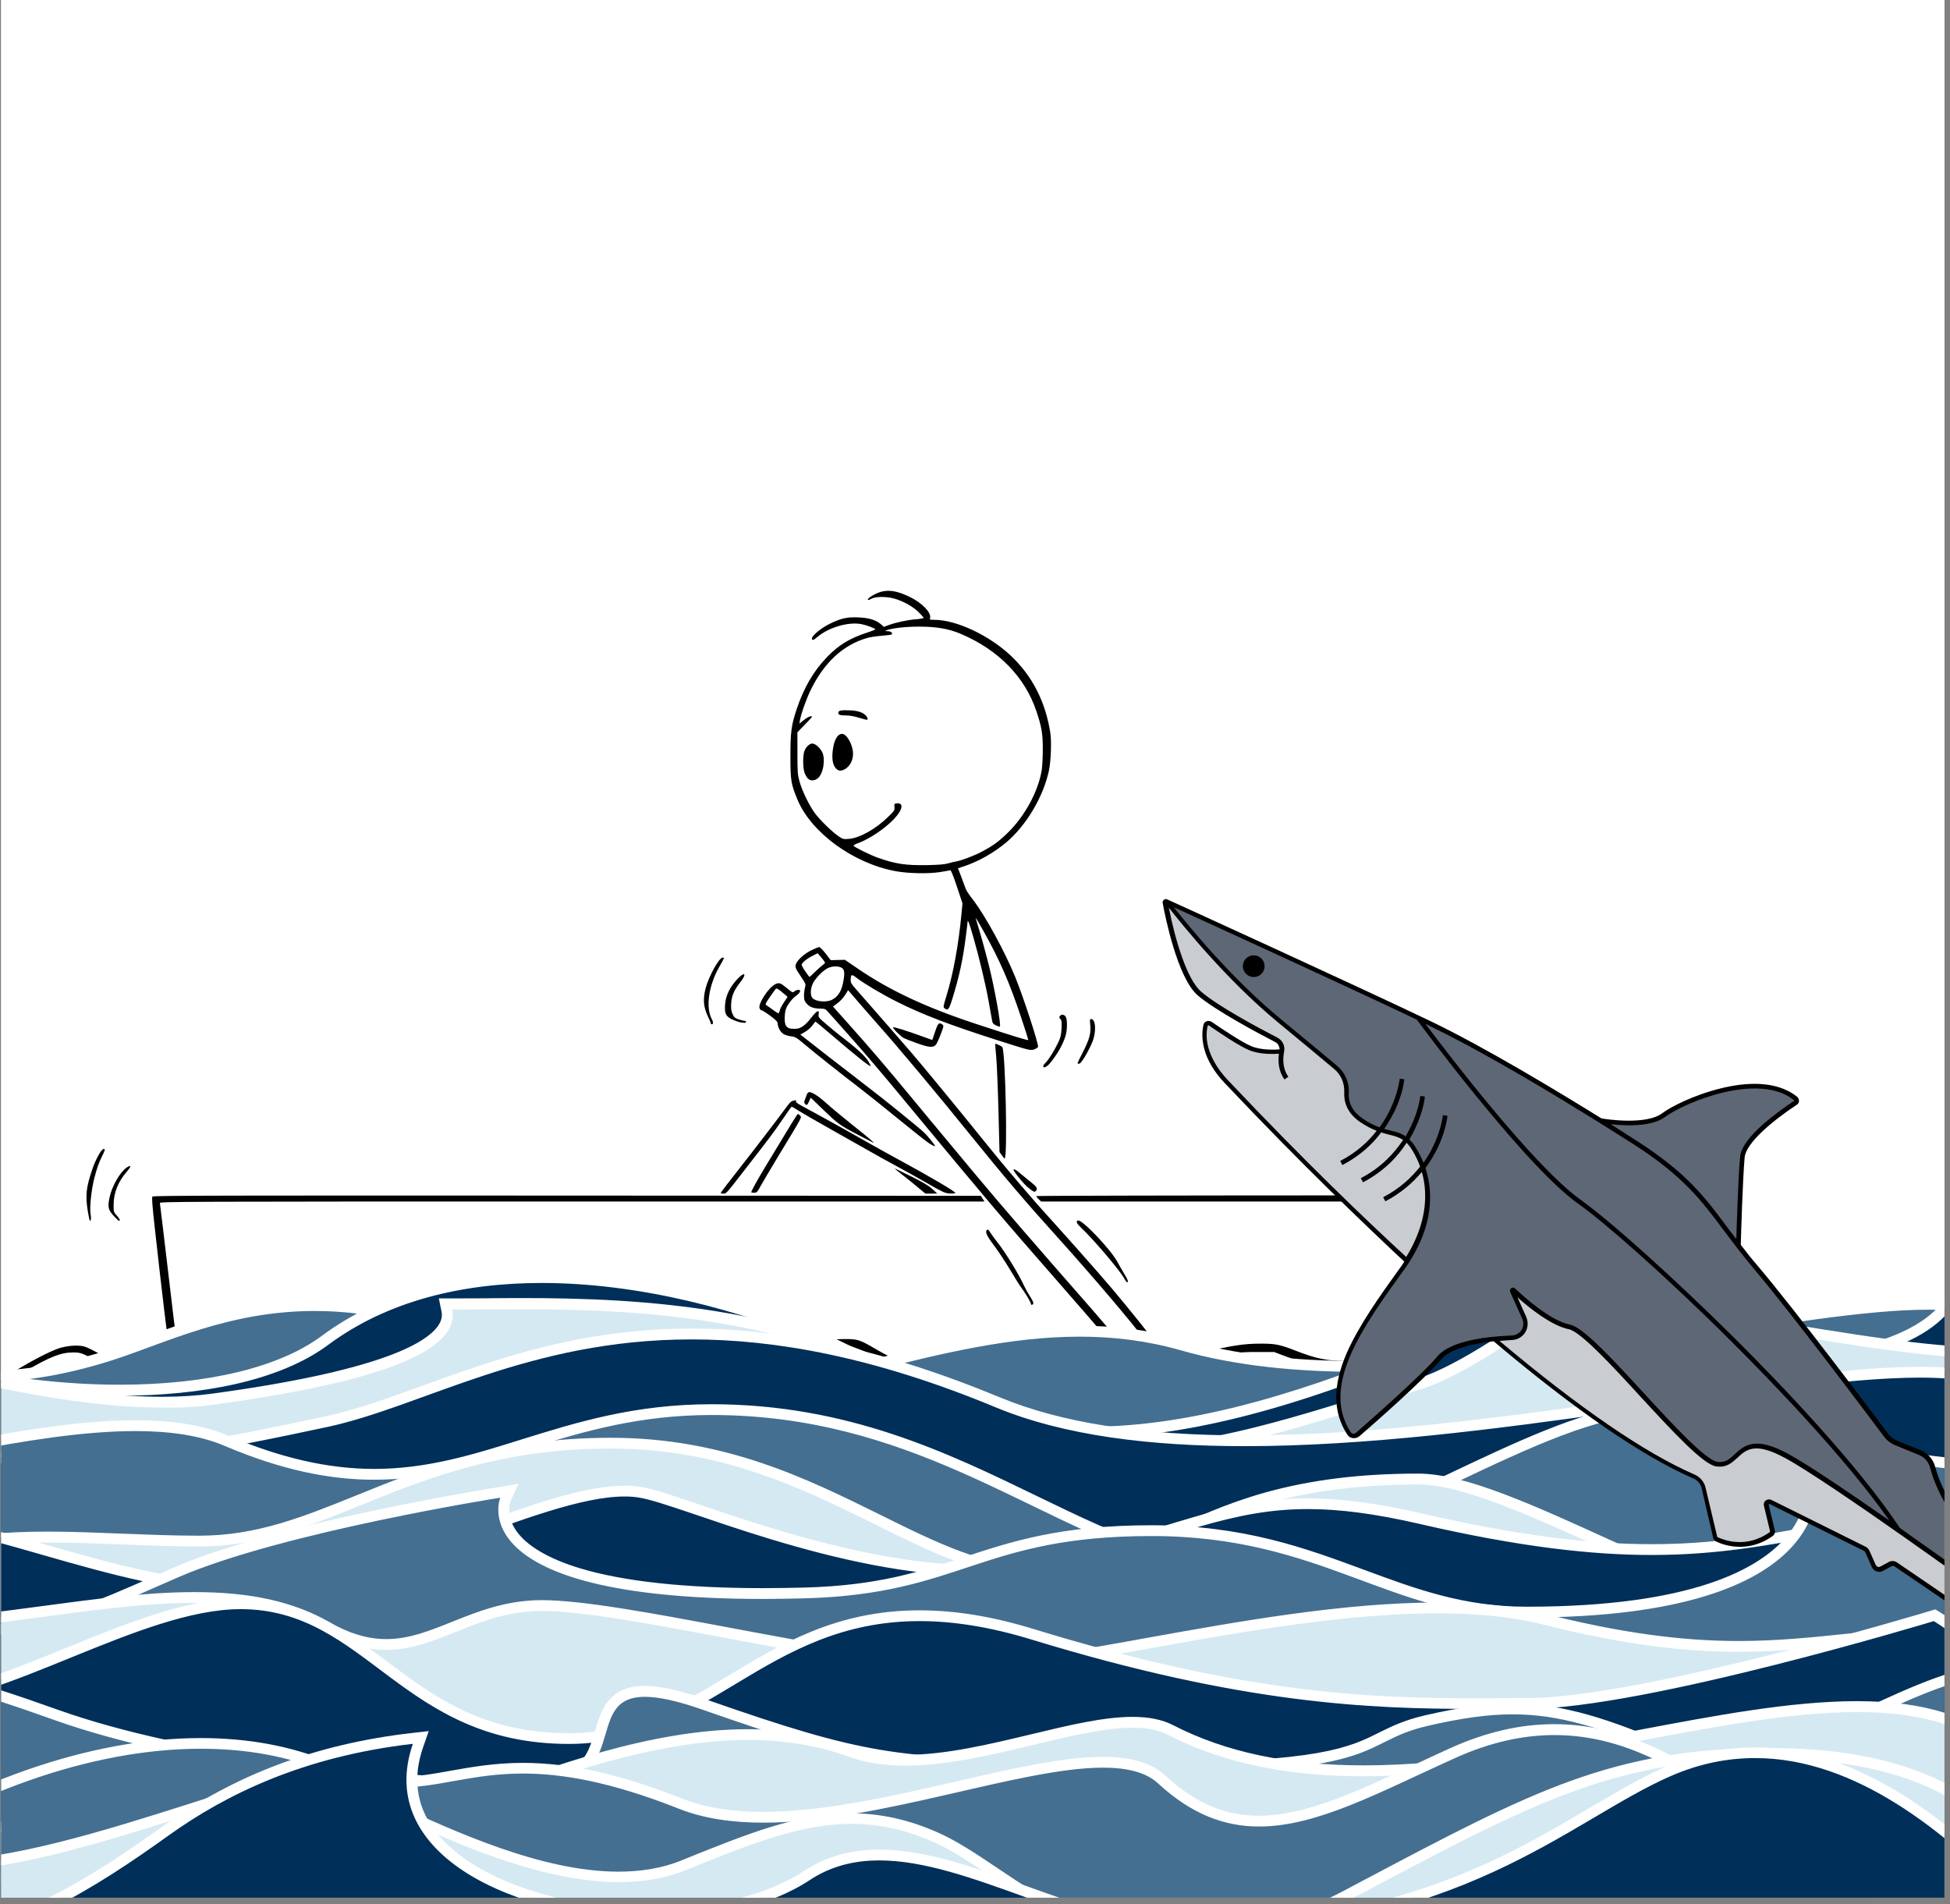 <svg xmlns="http://www.w3.org/2000/svg" xmlns:xlink="http://www.w3.org/1999/xlink" width="298" zoomAndPan="magnify" viewBox="0 0 223.5 218.25" height="291" preserveAspectRatio="xMidYMid meet" version="1.0"><rect x="0" y="0" width="223.5" height="218.25" fill="#808080" stroke="none"/><defs><clipPath id="f31a7e8eab"><path d="M 0.133 0 L 222.867 0 L 222.867 217.504 L 0.133 217.504 Z M 0.133 0 " clip-rule="nonzero"/></clipPath><clipPath id="ceba6e353b"><path d="M 0.133 67.496 L 222.867 67.496 L 222.867 159.637 L 0.133 159.637 Z M 0.133 67.496 " clip-rule="nonzero"/></clipPath><clipPath id="5cffaee304"><path d="M 0.133 149 L 222.867 149 L 222.867 181 L 0.133 181 Z M 0.133 149 " clip-rule="nonzero"/></clipPath><clipPath id="b86fa1a693"><path d="M 0.133 179 L 222.867 179 L 222.867 182 L 0.133 182 Z M 0.133 179 " clip-rule="nonzero"/></clipPath><clipPath id="cfce0c5d99"><path d="M 0.133 148 L 222.867 148 L 222.867 162 L 0.133 162 Z M 0.133 148 " clip-rule="nonzero"/></clipPath><clipPath id="9f5189bed9"><path d="M 0.133 146 L 222.867 146 L 222.867 197 L 0.133 197 Z M 0.133 146 " clip-rule="nonzero"/></clipPath><clipPath id="abc76f6013"><path d="M 0.133 195 L 222.867 195 L 222.867 198 L 0.133 198 Z M 0.133 195 " clip-rule="nonzero"/></clipPath><clipPath id="56141f8690"><path d="M 0.133 144.875 L 222.867 144.875 L 222.867 165 L 0.133 165 Z M 0.133 144.875 " clip-rule="nonzero"/></clipPath><clipPath id="ede681be2c"><path d="M 0.133 149 L 222.867 149 L 222.867 187 L 0.133 187 Z M 0.133 149 " clip-rule="nonzero"/></clipPath><clipPath id="26aad6938a"><path d="M 0.133 186 L 222.867 186 L 222.867 188 L 0.133 188 Z M 0.133 186 " clip-rule="nonzero"/></clipPath><clipPath id="40545bb282"><path d="M 0.133 148 L 222.867 148 L 222.867 168 L 0.133 168 Z M 0.133 148 " clip-rule="nonzero"/></clipPath><clipPath id="1c115fcdce"><path d="M 0.133 152 L 222.867 152 L 222.867 203 L 0.133 203 Z M 0.133 152 " clip-rule="nonzero"/></clipPath><clipPath id="f0d44583c2"><path d="M 0.133 152 L 222.867 152 L 222.867 169 L 0.133 169 Z M 0.133 152 " clip-rule="nonzero"/></clipPath><clipPath id="654fc01087"><path d="M 0.133 202 L 222.867 202 L 222.867 204 L 0.133 204 Z M 0.133 202 " clip-rule="nonzero"/></clipPath><clipPath id="296038a133"><path d="M 0.133 161 L 222.867 161 L 222.867 203 L 0.133 203 Z M 0.133 161 " clip-rule="nonzero"/></clipPath><clipPath id="e3bb30030c"><path d="M 0.133 202 L 222.867 202 L 222.867 204 L 0.133 204 Z M 0.133 202 " clip-rule="nonzero"/></clipPath><clipPath id="2f54cd7a7f"><path d="M 0.133 160 L 222.867 160 L 222.867 180 L 0.133 180 Z M 0.133 160 " clip-rule="nonzero"/></clipPath><clipPath id="3abe144180"><path d="M 0.133 165 L 222.867 165 L 222.867 203 L 0.133 203 Z M 0.133 165 " clip-rule="nonzero"/></clipPath><clipPath id="8f950a24b5"><path d="M 0.133 202 L 222.867 202 L 222.867 204 L 0.133 204 Z M 0.133 202 " clip-rule="nonzero"/></clipPath><clipPath id="8dbd3c1c1a"><path d="M 0.133 164 L 222.867 164 L 222.867 189 L 0.133 189 Z M 0.133 164 " clip-rule="nonzero"/></clipPath><clipPath id="6b9dd6f36f"><path d="M 0.133 170 L 222.867 170 L 222.867 211 L 0.133 211 Z M 0.133 170 " clip-rule="nonzero"/></clipPath><clipPath id="5db7ac568a"><path d="M 0.133 209 L 222.867 209 L 222.867 211 L 0.133 211 Z M 0.133 209 " clip-rule="nonzero"/></clipPath><clipPath id="552f5d9ffa"><path d="M 0.133 170 L 222.867 170 L 222.867 183 L 0.133 183 Z M 0.133 170 " clip-rule="nonzero"/></clipPath><clipPath id="ef60da7619"><path d="M 0.133 168 L 222.867 168 L 222.867 217.504 L 0.133 217.504 Z M 0.133 168 " clip-rule="nonzero"/></clipPath><clipPath id="4b092da94d"><path d="M 0.133 168 L 222.867 168 L 222.867 188 L 0.133 188 Z M 0.133 168 " clip-rule="nonzero"/></clipPath><clipPath id="22777e1fbb"><path d="M 0.133 183 L 222.867 183 L 222.867 217.504 L 0.133 217.504 Z M 0.133 183 " clip-rule="nonzero"/></clipPath><clipPath id="2414fcf3df"><path d="M 0.133 182 L 222.867 182 L 222.867 192 L 0.133 192 Z M 0.133 182 " clip-rule="nonzero"/></clipPath><clipPath id="7533e9ee58"><path d="M 0.133 183 L 222.867 183 L 222.867 217.504 L 0.133 217.504 Z M 0.133 183 " clip-rule="nonzero"/></clipPath><clipPath id="d21ab1085f"><path d="M 0.133 217 L 222.867 217 L 222.867 217.504 L 0.133 217.504 Z M 0.133 217 " clip-rule="nonzero"/></clipPath><clipPath id="b2583d6555"><path d="M 0.133 183 L 222.867 183 L 222.867 200 L 0.133 200 Z M 0.133 183 " clip-rule="nonzero"/></clipPath><clipPath id="f73d4c3d70"><path d="M 0.133 191 L 222.867 191 L 222.867 217.504 L 0.133 217.504 Z M 0.133 191 " clip-rule="nonzero"/></clipPath><clipPath id="c96da3c149"><path d="M 0.133 190 L 222.867 190 L 222.867 206 L 0.133 206 Z M 0.133 190 " clip-rule="nonzero"/></clipPath><clipPath id="83e6fdff55"><path d="M 0.133 215 L 33 215 L 33 217.504 L 0.133 217.504 Z M 0.133 215 " clip-rule="nonzero"/></clipPath><clipPath id="2e479daddc"><path d="M 42 216 L 203 216 L 203 217.504 L 42 217.504 Z M 42 216 " clip-rule="nonzero"/></clipPath><clipPath id="184c5e5a26"><path d="M 0.133 214 L 205 214 L 205 217.504 L 0.133 217.504 Z M 0.133 214 " clip-rule="nonzero"/></clipPath><clipPath id="bbd7c3be1b"><path d="M 0.133 195 L 222.867 195 L 222.867 217.504 L 0.133 217.504 Z M 0.133 195 " clip-rule="nonzero"/></clipPath><clipPath id="ea2d0d4b3d"><path d="M 0.133 194 L 222.867 194 L 222.867 213 L 0.133 213 Z M 0.133 194 " clip-rule="nonzero"/></clipPath><clipPath id="c1fa50413d"><path d="M 0.133 198 L 222.867 198 L 222.867 217.504 L 0.133 217.504 Z M 0.133 198 " clip-rule="nonzero"/></clipPath><clipPath id="9c323f0a95"><path d="M 0.133 197 L 222.867 197 L 222.867 217.504 L 0.133 217.504 Z M 0.133 197 " clip-rule="nonzero"/></clipPath><clipPath id="16b1318cd5"><path d="M 0.133 200 L 222.867 200 L 222.867 217.504 L 0.133 217.504 Z M 0.133 200 " clip-rule="nonzero"/></clipPath><clipPath id="c8b093cd96"><path d="M 0.133 199 L 222.867 199 L 222.867 217.504 L 0.133 217.504 Z M 0.133 199 " clip-rule="nonzero"/></clipPath><clipPath id="1395d8ed8d"><path d="M 0.133 198 L 222.867 198 L 222.867 217.504 L 0.133 217.504 Z M 0.133 198 " clip-rule="nonzero"/></clipPath><clipPath id="59d7872fbd"><path d="M 133 103 L 222.867 103 L 222.867 210 L 133 210 Z M 133 103 " clip-rule="nonzero"/></clipPath><clipPath id="0306311fbf"><path d="M 152.172 80.641 L 263.648 173.875 L 223.277 222.141 L 111.801 128.906 Z M 152.172 80.641 " clip-rule="nonzero"/></clipPath><clipPath id="e2e3a222de"><path d="M 152.172 80.641 L 261.922 172.434 L 221.555 220.699 L 111.801 128.906 Z M 152.172 80.641 " clip-rule="nonzero"/></clipPath><clipPath id="8d8af0c940"><path d="M 152.172 80.641 L 263.648 173.875 L 223.277 222.141 L 111.801 128.906 Z M 152.172 80.641 " clip-rule="nonzero"/></clipPath><clipPath id="844352d538"><path d="M 133 103 L 222.867 103 L 222.867 185 L 133 185 Z M 133 103 " clip-rule="nonzero"/></clipPath><clipPath id="8f485da7ba"><path d="M 152.172 80.641 L 263.648 173.875 L 223.277 222.141 L 111.801 128.906 Z M 152.172 80.641 " clip-rule="nonzero"/></clipPath><clipPath id="d33d0e1ffa"><path d="M 152.172 80.641 L 261.922 172.434 L 221.555 220.699 L 111.801 128.906 Z M 152.172 80.641 " clip-rule="nonzero"/></clipPath><clipPath id="a78280d1d1"><path d="M 152.172 80.641 L 263.648 173.875 L 223.277 222.141 L 111.801 128.906 Z M 152.172 80.641 " clip-rule="nonzero"/></clipPath><clipPath id="5c48a986d0"><path d="M 142 109 L 145 109 L 145 112 L 142 112 Z M 142 109 " clip-rule="nonzero"/></clipPath><clipPath id="0940daa242"><path d="M 152.172 80.641 L 263.648 173.875 L 223.277 222.141 L 111.801 128.906 Z M 152.172 80.641 " clip-rule="nonzero"/></clipPath><clipPath id="d4cad09456"><path d="M 152.172 80.641 L 261.922 172.434 L 221.555 220.699 L 111.801 128.906 Z M 152.172 80.641 " clip-rule="nonzero"/></clipPath><clipPath id="82c6414b51"><path d="M 152.172 80.641 L 263.648 173.875 L 223.277 222.141 L 111.801 128.906 Z M 152.172 80.641 " clip-rule="nonzero"/></clipPath><clipPath id="75e0722218"><path d="M 133 103 L 222.867 103 L 222.867 211 L 133 211 Z M 133 103 " clip-rule="nonzero"/></clipPath><clipPath id="fc2a16762d"><path d="M 152.172 80.641 L 263.648 173.875 L 223.277 222.141 L 111.801 128.906 Z M 152.172 80.641 " clip-rule="nonzero"/></clipPath><clipPath id="f042265fbd"><path d="M 152.172 80.641 L 261.922 172.434 L 221.555 220.699 L 111.801 128.906 Z M 152.172 80.641 " clip-rule="nonzero"/></clipPath><clipPath id="a4af78b9d5"><path d="M 152.172 80.641 L 263.648 173.875 L 223.277 222.141 L 111.801 128.906 Z M 152.172 80.641 " clip-rule="nonzero"/></clipPath></defs><g clip-path="url(#f31a7e8eab)"><path fill="#ffffff" d="M 0.133 0 L 223.367 0 L 223.367 217.988 L 0.133 217.988 Z M 0.133 0 " fill-opacity="1" fill-rule="nonzero"/><path fill="#ffffff" d="M 0.133 0 L 223.367 0 L 223.367 217.988 L 0.133 217.988 Z M 0.133 0 " fill-opacity="1" fill-rule="nonzero"/></g><g clip-path="url(#ceba6e353b)"><path fill="#000000" d="M -16.863 159.223 C -15.789 158.113 -13.223 156.293 -11.824 155.652 C -10.867 155.211 -9.695 154.906 -8.961 154.906 C -8.07 154.906 -7.656 155.164 -6.344 156.512 C -5.363 157.52 -5.059 157.762 -4.465 158.039 C -3.816 158.34 -3.664 158.375 -2.543 158.406 C -0.746 158.469 -0.34 158.324 2.598 156.609 C 4.48 155.508 6.227 154.656 7.023 154.453 C 8.02 154.199 9.07 154.152 9.699 154.34 C 10.004 154.426 10.793 154.82 11.461 155.207 C 12.125 155.598 12.953 156.004 13.305 156.117 C 14.316 156.426 15.633 156.547 17.355 156.48 C 19.18 156.41 19.828 156.273 22.445 155.41 C 23.445 155.078 24.672 154.715 25.168 154.598 C 26.32 154.324 27.82 154.297 28.379 154.539 C 28.602 154.633 29.285 155.207 29.941 155.848 C 31.781 157.637 32.379 157.914 34.559 158 C 36.352 158.07 37.391 157.926 40.441 157.164 C 43.703 156.355 43.945 156.316 45.453 156.316 C 46.965 156.316 47.262 156.406 49.008 157.41 C 50.852 158.465 51.172 158.551 53.543 158.602 C 55.25 158.641 55.648 158.617 56.523 158.438 C 57.969 158.141 59.402 157.684 62.332 156.582 C 65.977 155.211 66.547 155.066 68.363 155.062 L 69.828 155.055 L 71.094 155.676 C 73.191 156.707 74.359 156.91 78.621 156.988 C 81.754 157.043 82.484 156.988 84.945 156.504 C 86.805 156.137 88.184 155.758 90.117 155.094 C 94.168 153.691 95.039 153.484 96.84 153.473 C 98.301 153.469 98.547 153.551 100.395 154.633 C 102.605 155.934 103.289 156.109 106.129 156.109 C 108.863 156.109 110.086 155.902 115.457 154.516 C 118.426 153.75 119.629 153.562 121.234 153.617 C 122.617 153.66 123.016 153.801 124.32 154.68 C 125.883 155.727 126.773 156.047 128.645 156.219 C 130.852 156.426 132.668 156.191 137.359 155.105 C 141.344 154.184 142.547 154 144.551 154 C 146.184 154 146.699 154.105 148.523 154.816 C 150.309 155.508 151.344 155.785 152.676 155.922 C 154.113 156.07 158.16 155.977 159.586 155.758 C 160.73 155.586 164.75 154.797 168.309 154.047 C 170.129 153.664 170.777 153.57 171.938 153.527 C 173.727 153.465 174.129 153.582 175.824 154.652 C 178.273 156.203 179.098 156.457 181.613 156.449 C 183.789 156.441 184.5 156.297 187.914 155.156 C 191.633 153.914 192.133 153.793 193.812 153.727 C 195.562 153.66 196.012 153.789 197.617 154.82 C 199.574 156.074 200.168 156.25 202.531 156.242 C 204.914 156.238 205.586 156.102 210.863 154.566 C 215.082 153.34 217.527 153.125 219.012 153.848 C 219.289 153.98 219.922 154.414 220.418 154.809 C 221.961 156.031 222.445 156.195 224.754 156.277 C 226.496 156.34 228.379 156.148 228.965 155.844 C 229.129 155.762 229.289 155.723 229.324 155.758 C 229.582 156.012 227.832 156.961 226.824 157.113 C 225.883 157.258 223.48 157.234 222.57 157.07 C 221.512 156.883 220.887 156.574 219.82 155.715 C 219.316 155.312 218.684 154.863 218.406 154.715 C 217.922 154.461 217.84 154.449 216.289 154.453 C 214.434 154.453 213.52 154.613 210.914 155.371 C 205.133 157.059 204.738 157.141 202.23 157.152 C 199.676 157.168 198.867 156.938 197 155.684 C 196.59 155.406 196 155.062 195.688 154.918 C 195.152 154.664 195.035 154.652 193.656 154.656 C 191.91 154.664 191.652 154.723 187.812 156.004 C 184.102 157.242 183.492 157.367 181.16 157.367 C 179.535 157.367 179.195 157.332 178.508 157.137 C 177.555 156.863 176.637 156.414 175.113 155.465 C 173.473 154.441 173.492 154.449 171.785 154.461 C 170.57 154.469 170.07 154.523 168.812 154.781 C 167.98 154.953 165.961 155.367 164.328 155.707 C 158.871 156.832 158.691 156.852 155.051 156.859 C 151.016 156.867 151.238 156.906 147.137 155.375 L 146.027 154.957 L 144.066 154.957 C 141.816 154.957 141.055 155.066 137.418 155.918 C 132.418 157.086 130.434 157.348 128.223 157.133 C 126.273 156.945 125.461 156.652 123.605 155.469 C 122.293 154.637 121.859 154.5 120.469 154.5 C 119.031 154.5 117.527 154.77 114.531 155.555 C 109.922 156.77 108.438 157.016 105.73 157.016 C 102.883 157.016 101.996 156.785 99.766 155.461 C 97.984 154.41 97.863 154.371 96.438 154.375 C 94.812 154.383 94.172 154.531 90.488 155.758 C 87.496 156.758 85.629 157.246 83.129 157.691 C 82.297 157.84 81.559 157.871 78.848 157.863 C 74.129 157.859 72.863 157.656 70.621 156.555 C 69.375 155.941 68.668 155.777 67.656 155.867 C 66.16 156 65.289 156.25 61.91 157.52 C 59.336 158.488 57.93 158.941 56.566 159.246 C 55.637 159.449 55.254 159.48 53.395 159.473 C 51.375 159.469 51.238 159.457 50.473 159.199 C 50.027 159.055 49.234 158.68 48.707 158.375 C 46.93 157.332 46.578 157.195 45.531 157.141 C 44.301 157.074 43.363 157.219 40.707 157.883 C 37.777 158.613 37.316 158.703 35.953 158.832 C 34.555 158.961 32.875 158.832 32.012 158.527 C 31.133 158.219 30.418 157.699 29.293 156.551 C 28.715 155.965 28.117 155.445 27.91 155.359 C 27.676 155.262 27.223 155.207 26.66 155.207 C 25.578 155.207 24.418 155.477 22.094 156.266 C 19.617 157.109 19.027 157.223 16.852 157.285 C 13.938 157.371 12.945 157.145 10.883 155.922 C 9.477 155.09 9.246 155.008 8.387 155.008 C 6.988 155.008 5.75 155.492 2.848 157.188 C 0.102 158.793 -0.676 159.109 -2.055 159.195 C -3.207 159.27 -4.176 159.109 -5.02 158.707 C -5.543 158.461 -5.918 158.148 -6.887 157.164 C -7.551 156.492 -8.188 155.891 -8.297 155.836 C -9.324 155.312 -11.551 155.965 -13.66 157.402 C -14.148 157.738 -14.941 158.324 -15.414 158.711 C -16.16 159.312 -16.758 159.629 -17.164 159.629 C -17.215 159.629 -17.082 159.445 -16.863 159.219 Z M 181.414 156.016 C 181.379 155.957 181.383 155.855 181.426 155.785 C 181.871 155.055 185.844 149.746 188.215 146.711 C 190.629 143.625 191.324 142.703 192.371 141.23 C 193.453 139.699 194.566 137.969 194.566 137.812 C 194.566 137.746 182.656 137.711 156.949 137.711 L 119.328 137.711 L 119.047 137.438 C 118.891 137.293 118.762 137.133 118.762 137.09 C 118.762 137.047 135.93 137.008 156.91 137.008 C 182.234 137.008 195.078 136.977 195.121 136.906 C 195.234 136.727 195.469 136.801 195.527 137.035 C 195.602 137.336 194.973 138.48 193.613 140.527 C 192.473 142.238 191.273 143.852 188.422 147.516 C 187.391 148.844 185.656 151.105 184.566 152.547 C 181.953 156.008 181.629 156.363 181.414 156.016 Z M 19.539 155.688 C 19.324 154.496 18.492 147.578 17.707 140.438 C 17.449 138.09 17.387 137.242 17.473 137.145 C 17.562 137.027 25.426 137.012 65 137.031 L 112.422 137.059 L 112.629 137.387 L 112.836 137.711 L 65.559 137.711 C 20.586 137.711 18.285 137.719 18.324 137.887 C 18.344 137.984 18.754 141.367 19.227 145.402 C 19.699 149.441 20.176 153.379 20.285 154.152 C 20.395 154.922 20.484 155.59 20.484 155.641 C 20.484 155.723 19.863 156.016 19.688 156.016 C 19.637 156.016 19.57 155.863 19.539 155.688 Z M 128.066 154.785 C 126.281 152.68 123.391 149.336 120.781 146.359 C 115.246 140.055 112.566 136.887 104.512 127.152 C 100.496 122.297 99.188 120.766 95.992 117.188 C 95.527 116.668 95.02 116.098 94.863 115.926 C 94.613 115.641 94.527 115.609 93.977 115.602 C 93.23 115.59 92.781 115.414 92.426 114.992 C 92.199 114.727 92.152 114.57 92.152 114.109 C 92.152 113.805 92.203 113.379 92.266 113.176 C 92.371 112.812 92.355 112.77 91.883 112.059 C 91.129 110.934 91.09 110.828 91.246 110.453 C 91.449 109.969 92.215 109.297 93.012 108.902 C 93.41 108.711 93.805 108.551 93.895 108.551 C 93.98 108.551 94.316 108.887 94.637 109.301 L 95.215 110.051 L 96.027 110.027 L 96.84 110.008 L 98.25 110.973 C 101.949 113.508 106.113 115.461 111.859 117.352 C 116.258 118.801 117.859 119.289 117.859 119.188 C 117.859 119.129 117.512 118.035 117.086 116.758 C 115.727 112.652 114.586 110.031 112.695 106.664 C 112.25 105.875 111.875 105.23 111.852 105.23 C 111.832 105.23 111.883 105.445 111.969 105.707 C 112.367 106.98 112.949 109.074 113.355 110.711 C 113.992 113.234 114.758 117.508 114.605 117.656 C 114.574 117.688 114.379 117.629 114.164 117.527 C 113.836 117.375 113.762 117.285 113.703 116.945 C 113.664 116.727 113.488 115.75 113.316 114.781 C 112.961 112.801 112.242 109.785 111.555 107.398 C 111.102 105.82 110.91 105.309 110.902 105.633 C 110.902 105.715 110.809 106.508 110.691 107.395 C 110.348 110.082 109.93 111.98 109.129 114.555 C 108.758 115.734 108.648 115.859 108.25 115.562 C 108.094 115.445 108.109 115.34 108.48 114.129 C 109.254 111.617 109.863 108.297 110.199 104.762 L 110.312 103.531 L 109.676 101.617 C 109.285 100.43 108.992 99.715 108.926 99.738 C 108.863 99.766 108.316 99.859 107.711 99.957 C 106.414 100.16 104.133 100.113 102.703 99.859 C 97.82 98.977 92.941 95.418 91.383 91.602 C 90.66 89.844 90.598 89.457 90.594 86.727 C 90.59 83.938 90.695 83.109 91.305 81.297 C 92.145 78.793 93.246 76.906 94.816 75.281 C 96.129 73.918 97.438 73.129 99.438 72.488 C 99.922 72.332 100.316 72.176 100.316 72.137 C 100.316 72.023 99.395 71.672 98.758 71.539 C 97.273 71.238 94.98 71.902 93.684 73.008 C 93.238 73.391 93.059 73.438 93.059 73.18 C 93.059 72.852 94.105 71.984 95.086 71.504 C 96.402 70.859 97.082 70.707 98.395 70.762 C 99.598 70.812 100.406 71.062 100.973 71.555 L 101.305 71.848 L 101.844 71.648 C 102.695 71.336 104.02 71.051 104.977 70.977 C 105.461 70.941 105.859 70.867 105.859 70.816 C 105.859 70.762 105.59 70.453 105.262 70.133 C 104.594 69.48 103.395 68.832 102.387 68.578 C 101.488 68.348 100.27 68.375 99.855 68.633 C 99.656 68.754 99.504 68.793 99.465 68.734 C 99.43 68.68 99.594 68.512 99.836 68.359 C 101.203 67.492 102.355 67.5 104.215 68.387 C 105.645 69.062 106.762 70.207 106.602 70.82 C 106.547 71.027 106.574 71.043 107.102 71.043 C 109.609 71.043 113.375 72.812 115.863 75.16 C 118.324 77.48 119.832 80.43 120.387 84.016 C 120.535 84.977 120.453 87.223 120.23 88.289 C 119.59 91.332 117.598 94.664 115.277 96.598 C 113.871 97.766 112.074 98.773 110.477 99.293 L 109.801 99.516 L 110.059 100.184 C 110.199 100.555 110.395 101.09 110.5 101.375 C 110.75 102.086 110.836 102.234 111.57 103.191 C 112.965 105.016 115.215 109.152 116.383 112.035 C 117.359 114.453 119.09 119.777 118.973 120 C 118.918 120.098 118.695 120.23 118.473 120.297 C 118.09 120.414 117.91 120.367 114.414 119.254 C 108.855 117.477 105.766 116.297 102.809 114.82 C 101.199 114.016 99.055 112.746 98.254 112.129 C 97.59 111.613 97.516 111.633 97.5 112.352 C 97.496 112.633 97.613 112.824 98.184 113.461 C 99.109 114.504 103.488 119.516 104.562 120.766 C 105.715 122.117 109.363 126.539 111.355 129.008 C 114.203 132.535 115.242 133.797 117.012 135.863 C 117.969 136.977 118.809 137.949 118.883 138.023 C 118.957 138.102 119.766 139 120.68 140.023 C 121.59 141.047 122.359 141.906 122.395 141.934 C 122.426 141.965 122.949 142.551 123.559 143.242 C 124.168 143.934 125.148 145.043 125.734 145.707 C 127.762 148 130.559 151.41 132.074 153.43 L 133.598 155.461 L 133.164 155.492 C 132.641 155.531 132.559 155.453 131.191 153.559 C 129.918 151.789 125.102 146.125 121.184 141.785 C 117.57 137.785 115.051 134.824 111.453 130.371 C 107.41 125.355 102.828 119.887 100.469 117.246 C 100.074 116.805 99.176 115.777 98.477 114.965 L 97.203 113.484 L 96.98 113.855 C 96.688 114.348 96.324 114.742 95.855 115.086 L 95.477 115.367 L 97.258 117.363 C 99.676 120.066 101.535 122.238 104.348 125.645 C 106.5 128.246 108.57 130.738 111.953 134.793 C 114.691 138.074 118.461 142.438 125.25 150.18 C 125.855 150.871 127.121 152.359 128.07 153.484 C 129.875 155.637 129.91 155.707 129.176 155.707 C 128.887 155.707 128.754 155.602 128.066 154.785 Z M 95.355 114.59 C 96.109 114.207 96.508 113.512 96.703 112.234 C 96.84 111.355 96.754 111.02 96.332 110.859 C 95.906 110.699 95.297 110.746 94.848 110.977 C 94.293 111.258 93.473 112.109 93.172 112.711 C 92.875 113.309 92.852 114.094 93.117 114.387 C 93.492 114.801 94.727 114.914 95.355 114.59 Z M 93.422 111.383 C 93.75 111.062 94.152 110.707 94.312 110.59 C 94.598 110.391 94.605 110.371 94.449 110.145 C 94.359 110.012 94.156 109.758 94 109.582 L 93.715 109.254 L 93.098 109.566 C 92.754 109.734 92.332 110.023 92.152 110.207 C 91.844 110.523 91.836 110.547 91.984 110.824 C 92.145 111.133 92.734 111.969 92.789 111.969 C 92.809 111.969 93.094 111.703 93.422 111.383 Z M 108.684 98.953 C 108.988 98.863 109.383 98.766 109.566 98.738 C 110.125 98.656 111.625 98.094 112.484 97.637 C 113.789 96.953 114.41 96.504 115.473 95.48 C 117.438 93.586 119.012 90.691 119.398 88.262 C 119.465 87.832 119.52 86.734 119.52 85.824 C 119.52 84.055 119.387 83.293 118.781 81.5 C 117.473 77.602 114.477 74.523 110.195 72.68 C 108.785 72.07 107.363 71.82 105.324 71.82 C 103.777 71.82 102.215 72 101.602 72.242 C 101.406 72.324 101.426 72.336 101.758 72.344 C 102.113 72.348 102.359 72.559 102.195 72.719 C 102.16 72.754 101.648 72.82 101.047 72.867 C 100.453 72.918 99.715 73.027 99.41 73.113 C 96.617 73.91 94.395 75.98 92.859 79.211 C 92.367 80.246 91.816 81.816 91.688 82.543 L 91.621 82.934 L 92.148 82.516 C 92.609 82.152 93.059 81.98 93.059 82.164 C 93.059 82.199 92.684 82.609 92.227 83.074 L 91.395 83.93 L 91.398 86.305 C 91.398 88.465 91.418 88.766 91.629 89.543 C 91.918 90.613 92.789 92.406 93.445 93.266 C 94.051 94.062 95.441 95.402 96.133 95.863 C 96.613 96.184 96.672 96.199 97.324 96.145 C 98.523 96.047 100.371 95.016 101.762 93.656 C 102.512 92.926 102.551 92.867 102.52 92.496 C 102.484 92.129 102.5 92.105 102.793 92.078 C 103.613 91.996 103.465 92.816 102.465 93.871 C 101.414 94.98 99.613 96.188 98.328 96.645 C 98.035 96.746 97.809 96.879 97.828 96.934 C 97.875 97.078 99.785 98.02 100.648 98.32 C 102.633 99.02 103.816 99.195 106.215 99.156 C 107.629 99.129 108.273 99.074 108.68 98.953 Z M 92.578 89.211 C 92.457 89.09 92.289 88.785 92.207 88.547 C 92.027 88.039 92.004 86.758 92.164 86.184 C 92.301 85.691 92.754 85.219 93.094 85.219 C 93.402 85.219 93.879 85.605 94.184 86.102 C 94.648 86.852 94.395 88.645 93.75 89.188 C 93.359 89.516 92.871 89.527 92.578 89.211 Z M 95.836 88.098 C 95.484 87.746 95.344 87.109 95.422 86.238 C 95.543 84.898 95.953 84.113 96.531 84.113 C 96.996 84.113 97.621 85.125 97.75 86.078 C 97.867 86.977 97.48 87.828 96.781 88.188 C 96.375 88.398 96.113 88.371 95.836 88.098 Z M 99.055 82.434 C 98.945 82.41 98.566 82.301 98.215 82.195 C 97.859 82.086 97.309 82 96.988 82 C 96.273 82 96.082 81.934 96.082 81.691 C 96.082 81.434 96.422 81.367 97.473 81.418 C 98.441 81.469 99.055 81.703 99.34 82.137 C 99.484 82.355 99.473 82.523 99.316 82.492 C 99.285 82.484 99.168 82.461 99.055 82.434 Z M 118.156 149.434 C 118.156 149.262 117.496 148.152 117.043 147.566 C 116.891 147.371 116.336 146.484 115.809 145.594 C 115.277 144.703 114.457 143.457 113.984 142.828 C 113.164 141.742 112.922 141.266 113.066 141.031 C 113.18 140.852 113.301 140.922 113.531 141.305 C 113.66 141.512 113.996 141.977 114.285 142.336 C 115.25 143.559 116.75 145.996 117.375 147.367 C 117.512 147.668 117.812 148.211 118.047 148.566 C 118.277 148.922 118.453 149.281 118.441 149.363 C 118.398 149.57 118.156 149.629 118.156 149.434 Z M 128.82 146.473 C 128.293 145.535 125.285 142 123.957 140.758 C 123.395 140.227 123.281 139.988 123.547 139.887 C 124 139.715 127.398 143.301 128.117 144.707 C 128.23 144.934 128.555 145.496 128.832 145.957 C 129.289 146.715 129.371 146.961 129.164 146.961 C 129.129 146.961 128.973 146.742 128.82 146.473 Z M 10.066 138.84 C 9.773 137.004 9.863 136.16 10.559 134.074 C 10.941 132.934 11.586 131.746 11.852 131.695 C 12.074 131.648 12.055 131.801 11.762 132.383 C 11.355 133.184 11.109 133.867 10.805 135.051 C 10.473 136.332 10.254 138.445 10.375 139.117 C 10.465 139.594 10.438 139.922 10.312 139.922 C 10.27 139.922 10.164 139.438 10.066 138.84 Z M 13.039 139.367 C 12.402 138.676 12.328 138.344 12.547 137.281 C 12.816 135.977 13.75 134.34 14.523 133.816 C 15.066 133.453 15.078 133.66 14.547 134.273 C 13.527 135.445 13.023 136.711 13.023 138.082 C 13.023 138.895 13.031 138.926 13.375 139.305 C 13.719 139.688 13.82 139.922 13.637 139.922 C 13.59 139.922 13.316 139.672 13.039 139.367 Z M 82.664 136.629 C 82.719 136.531 83.633 135.344 84.699 133.988 C 86.406 131.816 89.16 128.223 90.266 126.719 C 90.562 126.312 90.727 126.184 90.996 126.137 C 91.266 126.09 91.32 126.109 91.242 126.203 C 91.164 126.297 91.312 126.422 91.82 126.703 C 92.199 126.91 93.457 127.598 94.621 128.234 C 95.785 128.871 97.621 129.898 98.703 130.516 C 99.785 131.137 101.738 132.227 103.039 132.93 C 106.703 134.918 109.605 136.629 109.496 136.738 C 109.445 136.789 109.141 136.809 108.816 136.789 C 108.285 136.746 108.031 136.629 106.215 135.582 C 105.105 134.945 103.496 134.047 102.637 133.59 C 101.773 133.129 100.324 132.324 99.41 131.797 C 98.496 131.277 96.504 130.148 94.984 129.297 C 93.461 128.441 91.906 127.543 91.523 127.297 C 91.145 127.051 90.801 126.852 90.762 126.852 C 90.684 126.852 90.641 126.91 89.539 128.523 C 88.668 129.801 88.242 130.363 85.621 133.738 C 83.102 136.984 83.262 136.805 82.883 136.805 C 82.613 136.805 82.582 136.781 82.664 136.629 Z M 105.133 136.023 C 104.613 135.594 103.816 134.953 103.359 134.602 C 102.902 134.25 102.543 133.949 102.555 133.934 C 102.57 133.918 103.418 134.324 104.441 134.836 C 105.809 135.52 106.445 135.898 106.859 136.277 L 107.422 136.797 L 106.75 136.805 L 106.074 136.809 L 105.133 136.031 Z M 86.105 136.652 C 86.105 136.508 86.84 135.176 87.77 133.641 C 90.75 128.707 91.367 127.703 91.438 127.68 C 91.477 127.664 91.594 127.738 91.691 127.852 C 91.906 128.086 92.039 127.84 89.375 132.23 C 88.371 133.891 87.371 135.574 87.156 135.977 C 86.789 136.648 86.734 136.703 86.434 136.703 C 86.25 136.703 86.105 136.684 86.105 136.652 Z M 118.102 136.316 C 117.613 135.957 117.215 135.539 116.559 134.695 C 115.895 133.84 116.109 133.781 117.027 134.562 C 117.406 134.883 117.949 135.328 118.238 135.551 C 118.805 135.988 118.949 136.234 118.758 136.461 C 118.594 136.656 118.551 136.648 118.102 136.316 Z M 114.82 132.402 L 114.559 132.031 L 114.441 127.355 C 114.375 124.781 114.258 122 114.184 121.168 C 114.105 120.34 114.055 119.648 114.066 119.633 C 114.117 119.582 114.82 119.91 114.883 120.016 C 115.242 120.594 115.496 132.793 115.148 132.781 C 115.113 132.781 114.965 132.609 114.82 132.402 Z M 106.516 131.055 C 106.242 130.891 104.676 129.652 103.035 128.309 C 101.391 126.961 99.23 125.238 98.23 124.473 C 96.258 122.965 93.414 120.703 92.051 119.559 C 91.285 118.914 91.137 118.832 90.656 118.777 C 90.363 118.742 89.969 118.621 89.785 118.504 C 89.445 118.297 89.129 117.703 89.125 117.273 C 89.125 117.105 88.895 116.879 88.277 116.418 C 87.812 116.074 87.359 115.789 87.273 115.789 C 87.188 115.789 87.086 115.664 87.047 115.516 C 86.914 114.98 88.09 113.203 88.832 112.816 C 89.285 112.586 89.445 112.637 90.168 113.238 C 90.801 113.762 90.863 113.789 91.027 113.641 C 91.125 113.551 91.316 113.469 91.453 113.453 C 91.867 113.41 91.758 113.77 91.25 114.125 C 90.742 114.484 90.191 115.234 90.039 115.77 C 89.984 115.973 89.934 116.426 89.934 116.777 C 89.934 117.715 90.258 117.988 91.297 117.906 C 91.801 117.871 92.336 117.477 92.941 116.691 C 93.613 115.82 93.93 115.66 93.836 116.23 C 93.777 116.59 93.797 116.609 94.754 117.43 C 95.293 117.891 95.957 118.438 96.234 118.648 C 97.973 119.965 99.078 120.953 99.449 121.527 C 99.66 121.859 99.816 122.152 99.789 122.18 C 99.691 122.281 98.094 121.008 95.023 118.379 C 94.203 117.672 93.504 117.098 93.469 117.098 C 93.438 117.098 93.309 117.254 93.176 117.441 C 92.926 117.809 92.492 118.172 92.016 118.422 L 91.73 118.57 L 92.621 119.273 C 94.184 120.504 96.156 122.039 97.68 123.203 C 100.25 125.176 101.586 126.227 103.359 127.672 C 105.898 129.738 105.977 129.809 106.57 130.527 C 107.371 131.488 107.363 131.57 106.516 131.055 Z M 89.379 115.785 C 89.414 115.621 89.633 115.207 89.859 114.871 L 90.27 114.258 L 89.875 113.914 C 89.293 113.41 89.047 113.25 88.941 113.316 C 88.887 113.352 88.582 113.77 88.254 114.246 C 87.711 115.047 87.68 115.117 87.852 115.223 C 87.957 115.285 88.293 115.527 88.605 115.754 C 88.918 115.988 89.203 116.156 89.242 116.129 C 89.281 116.109 89.344 115.953 89.379 115.785 Z M 98.293 130.039 C 96.23 128.953 96.07 128.84 94.273 127.109 L 92.918 125.805 L 92.734 126.227 C 92.531 126.688 92.445 126.734 92.25 126.496 C 92.148 126.371 92.152 126.273 92.281 125.969 C 92.367 125.762 92.461 125.512 92.492 125.414 C 92.527 125.32 92.613 125.215 92.695 125.184 C 92.957 125.082 93.805 125.613 94.719 126.449 C 95.215 126.902 96.605 128.055 97.809 129.016 C 99.707 130.531 100.23 130.977 100.094 130.973 C 100.078 130.973 99.266 130.551 98.293 130.039 Z M 119.57 122.195 C 119.57 122.121 119.688 121.949 119.832 121.816 C 120.164 121.5 120.879 120.359 121.301 119.461 C 121.57 118.879 121.633 118.605 121.668 117.871 C 121.703 117.133 121.684 116.957 121.535 116.793 C 121.391 116.633 121.379 116.57 121.484 116.445 C 121.668 116.227 121.953 116.258 122.133 116.516 C 122.344 116.812 122.344 117.996 122.129 118.711 C 121.84 119.695 121.195 120.828 120.352 121.848 C 119.973 122.301 119.57 122.48 119.57 122.195 Z M 123.504 121.852 C 123.504 121.809 123.773 121.246 124.109 120.602 C 124.859 119.137 125.059 118.422 124.961 117.488 C 124.902 116.895 124.914 116.793 125.051 116.793 C 125.605 116.793 125.676 118.324 125.172 119.496 C 124.684 120.641 123.902 121.922 123.691 121.922 C 123.59 121.922 123.504 121.887 123.504 121.852 Z M 105.09 119.562 C 104.418 119.324 103.738 119.055 103.578 118.973 C 103.219 118.785 102.273 117.828 102.359 117.742 C 102.43 117.672 103.973 118.152 105.727 118.793 L 106.855 119.199 L 107.176 118.246 C 107.504 117.254 107.625 117.141 108.016 117.426 C 108.184 117.547 108.172 117.613 107.836 118.504 C 107.641 119.031 107.395 119.57 107.289 119.711 C 106.992 120.109 106.508 120.074 105.09 119.562 Z M 81.465 117.285 C 81.465 117.223 81.332 116.895 81.164 116.555 C 80.629 115.461 80.547 114.562 80.863 113.316 C 81.219 111.922 82.418 109.754 82.832 109.754 C 82.914 109.754 82.98 109.785 82.98 109.82 C 82.98 109.855 82.746 110.281 82.465 110.773 C 81.238 112.891 80.859 115.418 81.566 116.773 C 81.777 117.168 81.773 117.398 81.562 117.398 C 81.512 117.398 81.465 117.348 81.465 117.285 Z M 84.898 117.184 C 84.648 117.137 84.207 116.98 83.914 116.84 C 83.188 116.484 83.039 116.188 83.102 115.172 C 83.16 114.18 83.609 113.207 84.441 112.293 C 85.328 111.316 85.668 111.535 84.859 112.566 C 84.133 113.484 83.859 114.121 83.805 114.992 C 83.77 115.609 83.801 115.844 83.961 116.211 C 84.137 116.605 84.23 116.691 84.648 116.832 C 84.914 116.922 85.215 116.996 85.316 116.996 C 85.5 116.996 85.566 117.148 85.426 117.223 C 85.379 117.246 85.145 117.223 84.898 117.184 Z M 84.898 117.184 " fill-opacity="1" fill-rule="nonzero"/></g><g clip-path="url(#5cffaee304)"><path fill="#446f91" d="M 230.188 151.59 C 228.422 150.176 225.477 149.504 221 149.504 C 214.621 149.504 206.016 150.848 196.059 152.414 C 183.48 154.395 169.227 156.633 155.965 156.633 C 147.934 156.633 141.227 155.82 135.457 154.172 C 131.75 153.102 127.922 152.594 123.75 152.594 C 115.555 152.594 107.402 154.641 99.508 156.605 C 91.66 158.566 84.25 160.422 76.852 160.422 C 70.848 160.422 65.543 159.16 60.656 156.551 C 51.922 151.895 43.895 149.629 36.07 149.629 C 28.246 149.629 22.203 151.852 16.859 153.828 C 15.438 154.352 14.09 154.848 12.793 155.273 C 7.797 156.891 2.863 157.742 -1.461 157.742 C -8.125 157.742 -13.457 155.809 -17.285 151.988 L -17.727 151.551 L -17.727 180.391 L 230.188 180.391 Z M 230.188 151.59 " fill-opacity="1" fill-rule="nonzero"/></g><g clip-path="url(#b86fa1a693)"><path fill="#ffffff" d="M -17.727 179.773 L 230.188 179.773 L 230.188 181.008 L -17.727 181.008 Z M -17.727 179.773 " fill-opacity="1" fill-rule="nonzero"/></g><g clip-path="url(#cfce0c5d99)"><path fill="#ffffff" d="M 12.988 155.863 C 19.035 153.91 26.25 150.258 36.07 150.258 C 42.793 150.258 50.738 151.961 60.367 157.098 C 65.777 159.98 71.273 161.039 76.852 161.039 C 92.031 161.039 107.73 153.199 123.75 153.199 C 127.578 153.199 131.422 153.652 135.289 154.75 C 141.559 156.551 148.609 157.234 155.965 157.234 C 179.652 157.234 206.566 150.109 221 150.109 C 225.324 150.109 228.52 150.738 230.188 152.402 L 230.188 150.809 C 228.285 149.488 225.324 148.871 221 148.871 C 214.582 148.871 205.945 150.23 195.961 151.797 C 183.414 153.762 169.188 156 155.965 156 C 148.004 156 141.352 155.203 135.637 153.555 C 131.875 152.469 127.992 151.949 123.75 151.949 C 115.473 151.949 107.277 153.996 99.355 155.984 C 91.547 157.938 84.18 159.789 76.852 159.789 C 70.945 159.789 65.75 158.555 60.957 155.984 C 52.145 151.289 44.004 148.996 36.086 148.996 C 28.152 148.996 21.773 151.344 16.652 153.238 C 15.234 153.762 13.898 154.254 12.617 154.668 C 7.684 156.262 2.809 157.113 -1.461 157.113 C -7.961 157.113 -13.141 155.23 -16.844 151.535 L -17.727 150.672 L -17.727 152.43 C -13.375 156.77 -7.535 158.375 -1.461 158.375 C 3.414 158.363 8.441 157.332 12.988 155.863 Z M 12.988 155.863 " fill-opacity="1" fill-rule="nonzero"/></g><g clip-path="url(#9f5189bed9)"><path fill="#002f59" d="M 230.188 151.551 C 228.301 149.684 225.379 146.879 225.352 146.852 L 224.566 146.098 L 224.32 147.141 C 223.438 150.766 219.566 152.855 216.469 153.969 C 212.734 155.312 207.805 156.082 202.941 156.082 C 199.953 156.082 197.215 155.793 195.23 155.258 C 193.867 154.887 192.531 154.488 191.234 154.105 C 186.816 152.785 182.629 151.535 177.504 151.535 C 172.727 151.535 167.672 152.676 162.051 154.996 C 147.258 161.148 135.18 164.129 125.125 164.129 C 113.82 164.129 107.055 160.312 101.078 156.945 C 98.984 155.766 97.004 154.641 94.938 153.746 C 83.988 149.008 72.32 146.414 62.074 146.414 C 52.035 146.414 43.688 148.832 37.254 153.625 C 32.297 157.305 23.949 159.336 13.73 159.336 C 7.328 159.336 0.523 158.539 -5.414 157.098 C -11.086 155.711 -15.414 153.844 -17.285 151.988 L -17.727 151.551 L -17.727 196.488 L 230.188 196.488 Z M 230.188 151.551 " fill-opacity="1" fill-rule="nonzero"/></g><g clip-path="url(#abc76f6013)"><path fill="#ffffff" d="M -17.727 195.855 L 230.188 195.855 L 230.188 197.09 L -17.727 197.09 Z M -17.727 195.855 " fill-opacity="1" fill-rule="nonzero"/></g><g clip-path="url(#56141f8690)"><path fill="#ffffff" d="M 37.629 154.133 C 44.43 149.078 53.039 147.047 62.074 147.047 C 73.16 147.047 84.883 150.094 94.688 154.336 C 102.594 157.758 109.688 164.762 125.125 164.762 C 134.094 164.762 145.883 162.398 162.285 155.574 C 168.359 153.047 173.234 152.152 177.492 152.152 C 184.059 152.152 189.199 154.281 195.066 155.848 C 197.09 156.383 199.871 156.699 202.941 156.699 C 211.91 156.699 223.273 154.105 224.926 147.277 C 224.926 147.277 228.34 150.562 230.188 152.402 L 230.188 150.656 C 228.312 148.816 225.805 146.414 225.777 146.387 L 224.223 144.891 L 223.711 146.988 C 222.293 152.812 211.949 155.465 202.941 155.465 C 200.008 155.465 197.324 155.176 195.383 154.652 C 194.031 154.297 192.695 153.898 191.402 153.5 C 186.938 152.168 182.711 150.902 177.492 150.902 C 172.629 150.902 167.492 152.059 161.805 154.422 C 147.082 160.531 135.086 163.512 125.113 163.512 C 113.969 163.512 107.277 159.734 101.367 156.41 C 99.246 155.215 97.25 154.09 95.172 153.184 C 84.152 148.418 72.391 145.797 62.059 145.797 C 57.238 145.797 52.734 146.359 48.672 147.484 C 44.223 148.707 40.258 150.602 36.871 153.117 C 32.023 156.715 23.801 158.707 13.719 158.707 C 7.355 158.707 0.605 157.91 -5.277 156.48 C -10.84 155.121 -15.066 153.32 -16.859 151.523 L -17.727 150.672 L -17.727 152.43 C -13.691 156.453 0.191 159.969 13.73 159.969 C 22.93 159.969 31.965 158.336 37.629 154.133 Z M 37.629 154.133 " fill-opacity="1" fill-rule="nonzero"/></g><g clip-path="url(#ede681be2c)"><path fill="#d5e9f2" d="M 230.188 155.148 C 221.508 155.148 213.988 153.883 197.516 151.109 L 195.988 150.848 C 193.219 150.383 190.355 150.148 187.461 150.148 C 180.273 150.148 175.344 151.578 175.137 151.633 L 175.027 151.66 L 174.941 151.727 C 174.875 151.785 167.645 157.043 162.754 158.594 L 160.77 159.227 C 148.68 163.086 138.238 166.422 128.723 166.422 C 121.656 166.422 115.527 164.652 109.453 160.832 C 93.434 150.781 75.363 149.422 59.816 149.422 C 58.273 149.422 56.812 149.434 55.406 149.449 C 54.156 149.461 52.957 149.461 51.84 149.461 L 51.082 149.461 L 51.234 150.203 C 51.387 150.961 51.223 151.672 50.711 152.375 C 48.398 155.613 39.57 158.309 24.488 160.367 C 22.668 160.613 20.672 160.738 18.566 160.738 C 9.945 160.738 0.703 158.691 -6.723 157.043 C -11.543 155.973 -15.355 155.133 -17.711 155.133 L -17.711 186.68 L 230.199 186.68 L 230.199 155.148 Z M 230.188 155.148 " fill-opacity="1" fill-rule="nonzero"/></g><g clip-path="url(#26aad6938a)"><path fill="#ffffff" d="M -17.727 186.078 L 230.188 186.078 L 230.188 187.312 L -17.727 187.312 Z M -17.727 186.078 " fill-opacity="1" fill-rule="nonzero"/></g><g clip-path="url(#40545bb282)"><path fill="#ffffff" d="M 24.559 160.984 C 39.98 158.883 52.93 155.586 51.828 150.094 C 54.195 150.094 56.883 150.055 59.816 150.055 C 73.547 150.055 92.555 150.973 109.121 161.371 C 115.637 165.461 122.012 167.055 128.723 167.055 C 138.844 167.055 149.711 163.414 162.945 159.199 C 168 157.594 175.316 152.238 175.316 152.238 C 175.316 152.238 180.285 150.766 187.477 150.766 C 190.039 150.766 192.891 150.961 195.891 151.453 C 213.633 154.434 221.191 155.754 230.188 155.754 L 230.188 154.516 C 221.551 154.516 214.059 153.254 197.613 150.492 L 196.098 150.23 C 193.301 149.766 190.395 149.516 187.477 149.516 C 180.191 149.516 175.176 150.973 174.969 151.027 L 174.766 151.082 L 174.586 151.207 C 174.516 151.262 167.367 156.453 162.574 157.977 C 161.898 158.195 161.238 158.402 160.59 158.609 C 148.555 162.453 138.141 165.777 128.723 165.777 C 121.781 165.777 115.762 164.035 109.785 160.285 C 105.805 157.785 101.422 155.672 96.77 154.008 C 92.691 152.551 88.258 151.387 83.613 150.547 C 74.812 148.969 66.273 148.777 59.801 148.777 C 58.258 148.777 56.801 148.789 55.379 148.805 C 54.129 148.816 52.93 148.816 51.812 148.816 L 50.297 148.816 L 50.602 150.301 C 50.727 150.891 50.586 151.426 50.188 151.988 C 48.672 154.117 42.957 157.195 24.379 159.723 C 22.586 159.969 20.617 160.094 18.539 160.094 C 9.973 160.094 0.785 158.059 -6.609 156.41 C -11.473 155.34 -15.316 154.488 -17.738 154.488 L -17.738 155.727 C -11.871 155.727 4.27 161.328 18.539 161.328 C 20.605 161.371 22.613 161.258 24.559 160.984 Z M 24.559 160.984 " fill-opacity="1" fill-rule="nonzero"/></g><g clip-path="url(#1c115fcdce)"><path fill="#002f59" d="M 230.188 159.434 C 228.355 157.977 225.105 157.289 220.051 157.289 C 212.586 157.289 202.254 158.789 190.273 160.504 C 175.191 162.676 158.113 165.145 142.645 165.145 C 130.746 165.145 121.477 163.703 114.316 160.723 C 101.645 155.465 90.184 152.895 79.262 152.895 C 66.562 152.895 57.062 156.344 48.66 159.391 C 44.691 160.832 40.934 162.195 37.367 162.961 C 24.406 165.738 14.695 167.469 6.32 167.469 C -3.457 167.469 -10.758 165.105 -17.34 159.789 L -17.727 159.461 L -17.727 202.762 L 230.188 202.762 Z M 230.188 159.434 " fill-opacity="1" fill-rule="nonzero"/></g><g clip-path="url(#f0d44583c2)"><path fill="#ffffff" d="M 37.504 163.555 C 48.492 161.191 60.531 153.516 79.262 153.516 C 88.848 153.516 100.199 155.52 114.082 161.285 C 121.984 164.57 131.918 165.75 142.645 165.75 C 170.273 165.75 203.148 157.895 220.051 157.895 C 224.938 157.895 228.492 158.555 230.188 160.242 L 230.188 158.648 C 228.188 157.289 224.91 156.66 220.051 156.66 C 212.543 156.66 202.188 158.156 190.188 159.887 C 175.137 162.055 158.07 164.516 142.66 164.516 C 130.844 164.516 121.656 163.086 114.578 160.148 C 101.836 154.848 90.293 152.277 79.289 152.277 C 66.48 152.277 56.922 155.754 48.48 158.801 C 44.527 160.23 40.797 161.59 37.27 162.344 C 24.352 165.117 14.668 166.836 6.348 166.836 C -3.277 166.836 -10.453 164.516 -16.926 159.297 L -17.727 158.664 L -17.727 160.258 C -10.715 165.914 -3.016 168.07 6.32 168.07 C 15.027 168.07 25.148 166.203 37.504 163.555 Z M 37.504 163.555 " fill-opacity="1" fill-rule="nonzero"/></g><g clip-path="url(#654fc01087)"><path fill="#ffffff" d="M -17.727 202.145 L 230.188 202.145 L 230.188 203.383 L -17.727 203.383 Z M -17.727 202.145 " fill-opacity="1" fill-rule="nonzero"/></g><g clip-path="url(#296038a133)"><path fill="#446f91" d="M 230.188 168.016 C 219.953 168.016 213.328 165.996 207.488 164.227 C 202.641 162.742 198.055 161.355 192.227 161.355 C 190.547 161.355 188.852 161.465 187.062 161.699 C 181.125 162.453 173.883 165.902 166.211 169.543 C 156.555 174.129 146.586 178.852 138.129 178.852 C 136.172 178.852 134.367 178.594 132.73 178.082 C 128.02 176.602 123.418 174.375 118.543 172.012 C 108.449 167.125 97.016 161.574 81.59 161.574 C 72.832 161.574 66.246 163.637 59.883 165.613 C 54.32 167.359 49.059 168.992 42.902 168.992 C 37.57 168.992 32.023 167.727 25.906 165.117 C 23.207 163.965 19.805 163.402 15.508 163.402 C 8.305 163.402 -0.027 165.023 -6.707 166.328 C -11.348 167.234 -15.355 168.016 -17.711 168.016 L -17.711 202.762 L 230.199 202.762 L 230.199 168.016 Z M 230.188 168.016 " fill-opacity="1" fill-rule="nonzero"/></g><g clip-path="url(#e3bb30030c)"><path fill="#ffffff" d="M -17.727 202.145 L 230.188 202.145 L 230.188 203.383 L -17.727 203.383 Z M -17.727 202.145 " fill-opacity="1" fill-rule="nonzero"/></g><g clip-path="url(#2f54cd7a7f)"><path fill="#ffffff" d="M 25.66 165.684 C 32.395 168.551 37.93 169.598 42.887 169.598 C 56.109 169.598 65.145 162.18 81.578 162.18 C 104.164 162.18 117.828 174.031 132.535 178.66 C 134.301 179.211 136.172 179.473 138.129 179.473 C 153.527 179.473 173.938 164.008 187.145 162.305 C 188.965 162.07 190.645 161.961 192.227 161.961 C 204.941 161.961 211.371 168.633 230.188 168.633 L 230.188 167.398 C 220.051 167.398 213.465 165.395 207.68 163.637 C 202.777 162.137 198.148 160.738 192.227 160.738 C 190.52 160.738 188.797 160.848 186.98 161.082 C 180.949 161.852 173.66 165.312 165.934 168.977 C 156.348 173.523 146.434 178.234 138.113 178.234 C 136.227 178.234 134.477 177.988 132.906 177.492 C 128.238 176.023 123.652 173.797 118.805 171.449 C 108.652 166.52 97.152 160.945 81.578 160.945 C 72.719 160.945 66.098 163.016 59.691 165.008 C 54.168 166.738 48.949 168.359 42.887 168.359 C 37.641 168.359 32.172 167.109 26.141 164.543 C 23.359 163.359 19.887 162.785 15.496 162.785 C 8.234 162.785 -0.125 164.418 -6.844 165.723 C -11.445 166.629 -15.426 167.398 -17.727 167.398 L -17.727 168.633 C -11.832 168.633 3.375 164.035 15.508 164.02 C 19.324 164.02 22.836 164.488 25.66 165.684 Z M 25.66 165.684 " fill-opacity="1" fill-rule="nonzero"/></g><g clip-path="url(#3abe144180)"><path fill="#d5e9f2" d="M 230.188 183.246 L 229.758 183.645 C 226.742 186.449 222.844 187.82 217.871 187.82 C 207.82 187.82 195.355 182.148 184.363 177.137 C 175.426 173.059 167.699 169.543 162.547 169.543 C 147.961 169.543 140.539 173.016 133.98 176.078 C 129.188 178.316 125.059 180.254 119.023 180.254 C 112.812 180.254 107.125 177.438 100.555 174.184 C 92.277 170.078 82.887 165.422 69.992 165.422 L 69.98 165.422 C 57.281 165.422 48.727 168.883 41.195 171.93 C 34.941 174.457 29.555 176.641 22.848 176.656 L 22.727 176.656 C 19.805 176.656 16.832 176.531 13.953 176.422 C 11.156 176.312 8.262 176.203 5.496 176.203 C 0.234 176.203 -3.844 176.641 -7.328 177.574 C -11.473 178.688 -14.891 180.555 -17.738 183.246 L -17.738 202.789 L 230.172 202.789 L 230.172 183.246 Z M 230.188 183.246 " fill-opacity="1" fill-rule="nonzero"/></g><g clip-path="url(#8f950a24b5)"><path fill="#ffffff" d="M -17.727 202.145 L 230.188 202.145 L 230.188 203.383 L -17.727 203.383 Z M -17.727 202.145 " fill-opacity="1" fill-rule="nonzero"/></g><g clip-path="url(#8dbd3c1c1a)"><path fill="#ffffff" d="M 22.738 177.246 C 22.781 177.246 22.82 177.246 22.863 177.246 C 38.055 177.23 47.156 166.023 69.992 166.023 C 69.992 166.023 70.008 166.023 70.008 166.023 C 92.871 166.023 104.66 180.859 119.039 180.859 C 133.418 180.859 137.219 170.145 162.562 170.145 C 173.938 170.145 199.652 188.426 217.887 188.426 C 222.625 188.426 226.852 187.188 230.188 184.086 L 230.188 182.395 L 229.348 183.18 C 226.441 185.871 222.695 187.176 217.887 187.176 C 207.969 187.176 195.574 181.531 184.641 176.547 C 175.633 172.438 167.852 168.895 162.562 168.895 C 156.004 168.895 150.277 169.598 145.055 171.051 C 140.484 172.328 136.902 174.004 133.734 175.488 C 129.012 177.699 124.934 179.609 119.039 179.609 C 112.965 179.609 107.344 176.82 100.844 173.594 C 92.5 169.473 83.051 164.789 70.008 164.789 L 69.992 164.789 C 57.172 164.789 48.562 168.266 40.973 171.34 C 34.789 173.84 29.445 176.012 22.863 176.012 L 22.738 176.012 C 19.832 176.012 16.859 175.887 13.992 175.777 C 11.195 175.668 8.289 175.543 5.508 175.543 C 0.18 175.543 -3.938 175.98 -7.48 176.945 C -11.527 178.043 -14.891 179.828 -17.727 182.383 L -17.727 184.086 C -11.598 177.973 -3.402 176.793 5.508 176.793 C 11.074 176.793 16.926 177.246 22.738 177.246 Z M 22.738 177.246 " fill-opacity="1" fill-rule="nonzero"/></g><g clip-path="url(#6b9dd6f36f)"><path fill="#002f59" d="M 230.188 173.223 C 220.668 173.223 214.031 174.418 207.625 175.57 C 201.855 176.613 196.402 177.602 189.309 177.602 C 181.719 177.602 173.332 176.477 162.906 174.074 C 157.797 172.891 153.664 172.344 149.902 172.344 C 143.801 172.344 139.094 173.785 132.562 175.789 C 129.52 176.723 126.078 177.781 121.902 178.879 C 119.023 179.637 115.789 180.02 112.305 180.02 C 100.555 180.02 87.828 175.695 80.227 173.125 C 77.195 172.094 74.785 171.285 73.41 171.051 C 72.844 170.957 72.238 170.914 71.578 170.914 C 67.02 170.914 60.629 173.223 53.852 175.68 C 45.629 178.648 36.305 182.023 28.277 182.023 C 20.41 182.023 12.492 179.758 4.848 177.562 C -2.59 175.418 -10.289 173.223 -17.727 173.223 L -17.727 210.371 L 230.188 210.371 Z M 230.188 173.223 " fill-opacity="1" fill-rule="nonzero"/></g><g clip-path="url(#5db7ac568a)"><path fill="#ffffff" d="M -17.727 209.754 L 230.188 209.754 L 230.188 210.988 L -17.727 210.988 Z M -17.727 209.754 " fill-opacity="1" fill-rule="nonzero"/></g><g clip-path="url(#552f5d9ffa)"><path fill="#ffffff" d="M 71.59 171.52 C 72.195 171.52 72.777 171.559 73.312 171.656 C 78.105 172.453 95.887 180.637 112.305 180.637 C 115.652 180.637 118.957 180.293 122.07 179.484 C 135.152 176.066 141.074 172.961 149.902 172.961 C 153.484 172.961 157.547 173.469 162.77 174.676 C 174.199 177.316 182.492 178.223 189.309 178.223 C 204.293 178.223 212.102 173.84 230.188 173.84 L 230.188 172.605 C 220.613 172.605 213.949 173.812 207.516 174.965 C 201.773 176.012 196.348 176.984 189.309 176.984 C 181.773 176.984 173.43 175.871 163.043 173.484 C 157.891 172.289 153.707 171.738 149.902 171.738 C 143.707 171.738 138.953 173.195 132.383 175.215 C 129.355 176.148 125.91 177.203 121.754 178.289 C 118.914 179.031 115.746 179.402 112.305 179.402 C 100.664 179.402 87.996 175.102 80.434 172.535 C 77.25 171.449 74.953 170.668 73.52 170.434 C 72.926 170.336 72.281 170.281 71.59 170.281 C 66.922 170.281 60.781 172.508 53.66 175.09 C 45.477 178.055 36.195 181.406 28.277 181.406 C 20.492 181.406 12.629 179.156 5.012 176.973 C -2.465 174.816 -10.191 172.605 -17.727 172.605 L -17.727 173.84 C -2.824 173.84 12.574 182.645 28.277 182.645 C 43.066 182.645 61.703 171.52 71.59 171.52 Z M 71.59 171.52 " fill-opacity="1" fill-rule="nonzero"/></g><g clip-path="url(#ef60da7619)"><path fill="#446f91" d="M 230.188 178.867 C 224.293 172.934 208.961 169.266 208.285 169.117 L 207.363 168.895 L 207.531 169.828 C 207.559 169.969 208.094 173.086 205.258 176.477 C 202.09 180.266 194.266 184.773 174.941 184.773 C 167.645 184.773 162.078 182.711 156.199 180.527 C 149.434 178.027 142.438 175.434 131.973 175.434 C 121.641 175.434 116.051 177.285 110.637 179.074 C 105.555 180.746 100.75 182.34 92.223 182.574 C 90.582 182.617 88.984 182.645 87.457 182.645 C 78.422 182.645 71.273 181.859 66.219 180.324 C 62.461 179.184 59.898 177.645 58.617 175.762 C 57.211 173.703 57.875 171.973 57.902 171.902 L 58.328 170.887 L 57.238 171.066 C 56.992 171.105 32.227 175.047 20.316 180.172 C 19.379 180.57 18.414 180.996 17.492 181.406 C 11.484 184.059 5.273 186.805 -1.047 186.805 C -6.957 186.805 -12.273 184.375 -17.285 179.359 L -17.727 178.895 L -17.727 220.688 L 230.188 220.688 Z M 230.188 178.867 " fill-opacity="1" fill-rule="nonzero"/></g><g clip-path="url(#4b092da94d)"><path fill="#ffffff" d="M 20.562 180.719 C 32.547 175.57 57.336 171.656 57.336 171.656 C 57.336 171.656 52.531 183.262 87.473 183.262 C 88.984 183.262 90.582 183.234 92.25 183.191 C 110.277 182.699 112.359 176.051 131.984 176.051 C 151.613 176.051 159.254 185.391 174.957 185.391 C 211.18 185.391 208.148 169.719 208.148 169.719 C 208.148 169.719 224.746 173.633 230.188 179.773 L 230.188 178.016 C 223.879 172.207 209.102 168.676 208.438 168.512 L 206.539 168.059 L 206.938 169.941 C 206.965 170.133 207.391 172.988 204.773 176.105 C 201.676 179.785 193.992 184.152 174.957 184.152 C 167.766 184.152 162.258 182.109 156.434 179.953 C 149.613 177.426 142.562 174.816 131.984 174.816 C 121.547 174.816 115.914 176.684 110.457 178.48 C 105.418 180.145 100.664 181.723 92.223 181.957 C 90.598 181.996 89 182.023 87.473 182.023 C 78.547 182.023 71.48 181.258 66.469 179.746 C 62.887 178.66 60.367 177.176 59.168 175.445 C 57.969 173.715 58.438 172.273 58.492 172.125 L 59.43 170.051 L 57.156 170.449 C 57.09 170.461 50.836 171.449 43.207 173.059 C 32.918 175.227 25.137 177.426 20.094 179.594 C 19.156 179.992 18.195 180.418 17.27 180.832 C 11.32 183.453 5.18 186.172 -1.02 186.172 C -6.75 186.172 -11.926 183.797 -16.832 178.906 L -17.727 178.027 L -17.727 179.773 C -12.051 185.43 -6.488 187.395 -1.047 187.395 C 6.418 187.395 13.637 183.699 20.562 180.719 Z M 20.562 180.719 " fill-opacity="1" fill-rule="nonzero"/></g><g clip-path="url(#22777e1fbb)"><path fill="#d5e9f2" d="M 230.188 186.695 C 223.023 186.695 217.609 187.258 212.363 187.809 C 207.984 188.262 203.852 188.699 199.266 188.699 C 192.516 188.699 185.453 187.711 177.023 185.598 C 173.523 184.719 169.504 184.293 164.738 184.293 C 154.062 184.293 142 186.461 131.352 188.383 C 123.266 189.84 116.285 191.09 111.602 191.09 C 104.398 191.09 93.27 189.004 83.449 187.16 C 74.84 185.543 66.73 184.016 62.086 184.016 C 58.137 184.016 55.035 185.254 52.035 186.461 C 49.445 187.504 46.992 188.48 44.266 188.48 C 42.047 188.48 39.805 187.82 37.406 186.449 C 33.398 184.152 28.594 183.098 22.27 183.098 C 16.773 183.098 10.785 183.906 4.434 184.746 C -2.715 185.707 -10.109 186.695 -17.738 186.695 L -17.738 223.641 L 230.172 223.641 L 230.172 186.695 Z M 230.188 186.695 " fill-opacity="1" fill-rule="nonzero"/></g><g clip-path="url(#2414fcf3df)"><path fill="#ffffff" d="M 37.105 186.984 C 39.805 188.52 42.133 189.098 44.266 189.098 C 50.258 189.098 54.773 184.633 62.074 184.633 C 71.992 184.633 98.09 191.707 111.586 191.707 C 122.523 191.707 145.992 184.91 164.738 184.91 C 169.117 184.91 173.234 185.281 176.871 186.199 C 186.348 188.578 193.219 189.316 199.266 189.316 C 209.211 189.316 216.883 187.312 230.172 187.312 L 230.172 186.078 C 222.984 186.078 217.293 186.668 212.297 187.188 C 207.93 187.641 203.812 188.082 199.266 188.082 C 192.57 188.082 185.547 187.105 177.176 184.992 C 173.633 184.098 169.559 183.672 164.738 183.672 C 154.008 183.672 141.914 185.844 131.242 187.766 C 123.184 189.223 116.23 190.473 111.602 190.473 C 104.453 190.473 93.352 188.383 83.559 186.543 C 74.926 184.922 66.785 183.398 62.086 183.398 C 58.012 183.398 54.719 184.719 51.812 185.883 C 49.277 186.902 46.883 187.863 44.281 187.863 C 42.172 187.863 40.023 187.23 37.723 185.91 C 33.621 183.562 28.715 182.477 22.285 182.477 L 22.285 183.715 L 22.285 182.477 C 16.746 182.477 10.73 183.289 4.367 184.141 C -2.754 185.09 -10.137 186.078 -17.727 186.078 L -17.727 187.312 C -3.195 187.312 10.715 183.715 22.285 183.715 C 27.82 183.715 32.836 184.539 37.105 186.984 Z M 37.105 186.984 " fill-opacity="1" fill-rule="nonzero"/></g><g clip-path="url(#7533e9ee58)"><path fill="#002f59" d="M 230.188 191.805 C 226.066 187.809 222.141 185.375 221.977 185.281 L 221.742 185.129 L 221.48 185.211 C 221.152 185.309 188.289 195.238 175.109 195.238 C 174.145 195.238 173.18 195.238 172.203 195.25 C 171.195 195.25 170.176 195.266 169.145 195.266 C 156.598 195.266 142.355 194.66 118.488 187.355 C 113.766 185.91 109.48 185.211 105.43 185.211 C 96.121 185.211 89.855 188.988 83.793 192.629 C 78.094 196.035 72.734 199.262 65.188 199.262 C 55.105 199.262 49.402 194.977 43.879 190.844 C 39.059 187.23 34.516 183.812 27.586 183.812 C 21.664 183.812 14.598 186.68 7.766 189.469 C 1.059 192.203 -5.273 194.77 -10.441 194.77 C -13.332 194.77 -15.578 193.945 -17.285 192.23 L -17.727 191.789 L -17.727 217.938 L 230.188 217.938 Z M 230.188 191.805 " fill-opacity="1" fill-rule="nonzero"/></g><g clip-path="url(#d21ab1085f)"><path fill="#ffffff" d="M -17.727 217.336 L 230.188 217.336 L 230.188 218.57 L -17.727 218.57 Z M -17.727 217.336 " fill-opacity="1" fill-rule="nonzero"/></g><g clip-path="url(#b2583d6555)"><path fill="#ffffff" d="M 27.586 184.43 C 42.047 184.43 45.973 199.879 65.188 199.879 C 81.066 199.879 87.637 185.801 105.402 185.801 C 109.137 185.801 113.363 186.422 118.281 187.93 C 142.48 195.332 157.023 195.867 169.129 195.867 C 171.184 195.867 173.152 195.855 175.094 195.855 C 188.523 195.855 221.648 185.801 221.648 185.801 C 221.648 185.801 225.918 188.41 230.188 192.668 L 230.188 190.938 C 226.18 187.133 222.461 184.84 222.293 184.746 L 221.812 184.457 L 221.273 184.621 C 220.945 184.719 188.18 194.621 175.082 194.621 C 174.117 194.621 173.168 194.621 172.176 194.633 C 171.184 194.633 170.148 194.648 169.117 194.648 C 156.625 194.648 142.426 194.043 118.641 186.762 C 113.859 185.281 109.523 184.566 105.402 184.566 C 95.914 184.566 89.578 188.383 83.449 192.078 C 77.844 195.457 72.555 198.645 65.188 198.645 C 55.312 198.645 49.691 194.426 44.25 190.348 C 41.801 188.508 39.488 186.762 36.844 185.445 C 33.84 183.934 30.809 183.191 27.586 183.191 C 21.539 183.191 14.418 186.09 7.535 188.891 C 0.883 191.598 -5.398 194.152 -10.441 194.152 C -13.168 194.152 -15.262 193.383 -16.859 191.805 L -17.727 190.926 L -17.727 192.668 C -15.77 194.621 -13.277 195.387 -10.441 195.387 C 0.301 195.387 16.156 184.43 27.586 184.43 Z M 27.586 184.43 " fill-opacity="1" fill-rule="nonzero"/></g><g clip-path="url(#f73d4c3d70)"><path fill="#446f91" d="M 230.188 225.77 L 230.188 191.215 C 225.047 191.215 219.594 193.754 213.809 196.434 C 208.137 199.07 202.27 201.801 196.898 201.801 C 194.969 201.801 193.234 201.457 191.594 200.758 C 184.406 197.668 179.117 195.883 173.359 195.883 C 170.508 195.883 167.465 196.293 163.457 197.23 C 161.129 197.766 159.723 198.465 158.375 199.152 C 154.93 200.867 151.379 202.652 131.945 202.652 C 128.461 202.652 124.52 202.598 120.223 202.477 C 102.539 201.996 99.355 201.898 80.68 195.375 C 77.801 194.371 75.598 193.879 73.918 193.879 C 70.199 193.879 69.496 196.266 68.809 198.574 C 67.941 201.516 67.047 204.551 60.078 204.551 C 44.598 204.551 21.25 201.828 6.57 196.625 C -2.879 193.246 -9.227 191.215 -17.727 191.215 L -17.727 225.77 Z M 230.188 225.77 " fill-opacity="1" fill-rule="nonzero"/></g><g clip-path="url(#c96da3c149)"><path fill="#ffffff" d="M 6.375 197.188 C 21.141 202.422 44.391 205.152 60.09 205.152 C 73.176 205.152 66.371 194.48 73.918 194.48 C 75.434 194.48 77.527 194.906 80.477 195.938 C 99 202.422 102.18 202.586 120.211 203.078 C 124.656 203.203 128.543 203.258 131.945 203.258 C 159.254 203.258 155.633 199.672 163.594 197.82 C 167.34 196.953 170.41 196.488 173.359 196.488 C 178.703 196.488 183.621 197.996 191.348 201.32 C 193.137 202.09 194.996 202.422 196.898 202.422 C 207.723 202.422 220.035 191.832 230.188 191.832 L 230.188 190.594 C 224.91 190.594 219.141 193.285 213.547 195.883 C 207.93 198.492 202.129 201.184 196.898 201.184 C 195.051 201.184 193.398 200.855 191.828 200.18 C 184.555 197.062 179.211 195.25 173.344 195.25 C 170.453 195.25 167.355 195.676 163.289 196.609 C 160.895 197.172 159.461 197.887 158.07 198.574 C 154.695 200.266 151.211 202.008 131.93 202.008 C 128.461 202.008 124.52 201.953 120.223 201.828 C 102.621 201.348 99.453 201.266 80.859 194.758 C 77.914 193.727 75.641 193.23 73.906 193.23 C 69.719 193.23 68.879 196.074 68.203 198.367 C 67.777 199.797 67.391 201.145 66.328 202.145 C 65.09 203.328 63.051 203.902 60.062 203.902 C 44.637 203.902 21.391 201.199 6.762 196.008 C -2.754 192.629 -9.16 190.582 -17.754 190.582 L -17.754 191.816 C -9.395 191.832 -3.168 193.797 6.375 197.188 Z M 6.375 197.188 " fill-opacity="1" fill-rule="nonzero"/></g><g clip-path="url(#83e6fdff55)"><path fill="#446f91" d="M 2.973 215.137 L 2.824 215.137 C 2.824 215.137 2.617 215.137 2.258 215.137 C -1.129 215.137 -12.355 215.523 -17.711 220.273 L -17.711 225.77 L 32.422 225.77 C 18.289 223.898 3.293 215.316 3.125 215.219 Z M 2.973 215.137 " fill-opacity="1" fill-rule="nonzero"/></g><g clip-path="url(#2e479daddc)"><path fill="#446f91" d="M 192.145 221.496 C 184.887 218.379 179.832 217.102 174.723 217.102 C 171.582 217.102 168.207 217.57 163.457 218.68 C 161.129 219.215 159.723 219.918 158.375 220.605 C 154.93 222.32 151.379 224.105 131.945 224.105 C 128.461 224.105 124.52 224.051 120.223 223.926 C 111.684 223.695 106.891 222.102 101.809 220.426 C 96.395 218.641 90.805 216.785 80.477 216.785 C 70.008 216.785 63.012 219.383 56.25 221.883 C 51.828 223.516 47.598 225.082 42.684 225.77 L 202.504 225.77 C 199.68 224.777 196.898 223.57 194.141 222.363 C 193.469 222.074 192.805 221.785 192.145 221.496 Z M 192.145 221.496 " fill-opacity="1" fill-rule="nonzero"/></g><g clip-path="url(#184c5e5a26)"><path fill="#ffffff" d="M 192.395 220.934 C 185.039 217.773 179.93 216.484 174.723 216.484 C 171.527 216.484 168.125 216.965 163.32 218.078 C 160.922 218.641 159.488 219.355 158.098 220.039 C 154.723 221.73 151.238 223.473 131.957 223.473 C 128.488 223.473 124.547 223.418 120.25 223.297 C 111.809 223.062 107.043 221.496 102.016 219.82 C 96.562 218.023 90.914 216.152 80.488 216.152 C 69.91 216.152 62.859 218.762 56.043 221.289 C 50.215 223.445 44.707 225.492 37.516 225.492 C 29.625 225.492 20.797 222.566 14.777 220.109 C 8.207 217.43 3.469 214.699 3.43 214.672 L 3.152 214.508 L 2.836 214.492 C 2.824 214.492 2.617 214.492 2.258 214.492 C 0.824 214.492 -2.961 214.574 -7.051 215.289 C -11.75 216.113 -15.328 217.516 -17.711 219.438 L -17.711 221.098 C -12.617 216.016 -0.453 215.727 2.258 215.727 C 2.617 215.727 2.809 215.727 2.809 215.727 C 2.809 215.727 15.492 223.062 28.688 225.742 L 46.141 225.742 C 56.758 223.352 64.789 217.375 80.488 217.375 C 100.113 217.375 102.195 224.023 120.223 224.52 C 124.672 224.641 128.555 224.695 131.957 224.695 C 159.27 224.695 155.648 221.113 163.609 219.258 C 167.852 218.27 171.32 217.707 174.734 217.707 C 179.805 217.707 184.75 218.969 191.91 222.047 C 194.777 223.281 197.723 224.613 200.711 225.742 L 204.473 225.742 C 201.07 224.684 197.695 223.215 194.391 221.77 C 193.73 221.512 193.055 221.223 192.395 220.934 Z M 192.395 220.934 " fill-opacity="1" fill-rule="nonzero"/></g><g clip-path="url(#bbd7c3be1b)"><path fill="#d5e9f2" d="M 230.188 201.266 C 226.273 197.406 220.738 195.609 212.859 195.609 C 205.324 195.609 196.594 197.258 187.352 199.016 C 177.09 200.965 166.473 202.969 156.32 202.969 C 147.535 202.969 140.305 201.445 134.203 198.301 C 133.047 197.711 131.613 197.406 129.824 197.406 C 126.586 197.406 122.605 198.367 118.391 199.371 C 113.531 200.539 108.488 201.746 103.805 201.746 C 101.367 201.746 99.273 201.418 97.43 200.746 C 93.918 199.453 89.992 198.809 85.762 198.809 C 74.746 198.809 63.258 203.078 53.137 206.844 C 45.52 209.672 38.949 212.117 34.238 212.117 L 33.84 212.117 C 28.938 212.117 18.719 212.117 8.32 210.77 C -4.27 209.148 -12.879 206.102 -17.273 201.707 L -17.727 201.266 L -17.727 223.641 L 230.188 223.641 Z M 230.188 201.266 " fill-opacity="1" fill-rule="nonzero"/></g><g clip-path="url(#ea2d0d4b3d)"><path fill="#ffffff" d="M 34.227 212.734 C 45.367 212.734 66.535 199.426 85.75 199.426 C 89.688 199.426 93.531 199.988 97.195 201.32 C 99.234 202.062 101.465 202.363 103.777 202.363 C 112.676 202.363 123.02 198.023 129.797 198.023 C 131.379 198.023 132.77 198.258 133.898 198.848 C 140.691 202.352 148.332 203.586 156.309 203.586 C 175.715 203.586 197.074 196.227 212.848 196.227 C 220.008 196.227 226.012 197.738 230.172 202.145 L 230.172 200.414 C 228.203 198.602 225.793 197.242 223.012 196.352 C 220.117 195.43 216.797 194.977 212.848 194.977 C 205.242 194.977 196.496 196.637 187.215 198.395 C 176.98 200.332 166.391 202.336 156.309 202.336 C 147.633 202.336 140.484 200.828 134.477 197.738 C 133.227 197.09 131.695 196.777 129.809 196.777 C 126.504 196.777 122.48 197.738 118.227 198.766 C 113.391 199.922 108.391 201.129 103.793 201.129 C 101.422 201.129 99.414 200.812 97.637 200.168 C 94.055 198.863 90.062 198.191 85.75 198.191 C 74.621 198.191 63.078 202.477 52.902 206.266 C 45.34 209.082 38.824 211.5 34.227 211.5 L 33.824 211.5 C 28.938 211.5 18.746 211.5 8.375 210.152 C -4.062 208.547 -12.562 205.551 -16.859 201.266 L -17.727 200.402 L -17.727 202.145 C -7.176 212.664 23.742 212.734 33.824 212.734 C 33.965 212.734 34.102 212.734 34.227 212.734 Z M 34.227 212.734 " fill-opacity="1" fill-rule="nonzero"/></g><g clip-path="url(#c1fa50413d)"><path fill="#446f91" d="M 220.133 217.898 C 213.852 217.898 208.164 213.613 202.129 209.082 C 195.039 203.738 187.711 198.219 178.164 198.219 C 174.324 198.219 170.496 199.109 166.445 200.938 C 165.039 201.57 163.676 202.215 162.355 202.82 C 155.594 205.977 149.738 208.695 144.297 208.695 C 140.207 208.695 136.668 207.188 133.168 203.945 C 131.723 202.598 129.508 201.953 126.406 201.953 C 121.93 201.953 116.008 203.312 109.754 204.742 C 102.594 206.391 94.48 208.242 87.473 208.242 C 83.738 208.242 80.652 207.734 78.023 206.707 C 70.984 203.918 65.242 202.625 59.926 202.625 C 56.758 202.625 54.238 203.078 51.812 203.52 C 49.746 203.891 47.793 204.234 45.684 204.234 C 43.027 204.234 40.422 203.672 37.477 202.449 C 33.207 200.676 28.344 199.785 23.016 199.785 C 10.262 199.785 -4.188 204.918 -17.727 214.23 L -17.727 225.754 L 230.188 225.754 L 230.188 214.23 L 229.828 214.477 C 226.523 216.785 223.355 217.898 220.133 217.898 Z M 220.133 217.898 " fill-opacity="1" fill-rule="nonzero"/></g><g clip-path="url(#9c323f0a95)"><path fill="#ffffff" d="M 220.133 217.281 C 214.059 217.281 208.453 213.051 202.504 208.586 C 199.02 205.965 195.41 203.246 191.441 201.172 C 186.883 198.781 182.547 197.613 178.152 197.613 C 174.215 197.613 170.301 198.52 166.168 200.387 C 164.766 201.02 163.402 201.664 162.078 202.281 C 155.387 205.402 149.602 208.105 144.285 208.105 C 140.359 208.105 136.957 206.648 133.582 203.52 C 132.012 202.062 129.672 201.363 126.406 201.363 C 121.863 201.363 115.914 202.723 109.617 204.18 C 102.496 205.812 94.414 207.668 87.473 207.668 C 83.82 207.668 80.805 207.172 78.258 206.168 C 71.152 203.355 65.324 202.051 59.926 202.051 C 56.703 202.051 54.043 202.531 51.703 202.941 C 49.664 203.312 47.738 203.656 45.684 203.656 C 43.109 203.656 40.574 203.105 37.723 201.926 C 33.371 200.125 28.426 199.207 23.027 199.207 C 10.262 199.207 -4.172 204.289 -17.711 213.516 L -17.711 215.016 C -3.828 205.371 10.66 200.43 23.027 200.43 C 28.207 200.43 33.012 201.293 37.242 203.051 C 40.574 204.438 43.246 204.879 45.684 204.879 C 50.285 204.879 54.07 203.273 59.938 203.273 C 64.32 203.273 69.883 204.164 77.816 207.309 C 80.695 208.449 83.988 208.902 87.484 208.902 C 100.625 208.902 116.848 202.598 126.422 202.598 C 129.148 202.598 131.34 203.105 132.758 204.426 C 136.598 207.969 140.371 209.344 144.312 209.344 C 150.977 209.344 158.098 205.414 166.707 201.527 C 170.867 199.645 174.652 198.863 178.18 198.863 C 195.781 198.863 206.332 218.543 220.145 218.543 C 223.285 218.543 226.605 217.527 230.199 215.027 L 230.199 213.516 L 229.496 214.012 C 226.289 216.207 223.23 217.281 220.133 217.281 Z M 220.133 217.281 " fill-opacity="1" fill-rule="nonzero"/></g><g clip-path="url(#16b1318cd5)"><path fill="#d5e9f2" d="M 217.227 202.805 C 213.012 201.555 208.344 200.965 202.504 200.965 C 194.254 200.965 187.367 202.117 180.191 204.727 C 173.332 207.215 166.168 210.988 157.105 215.785 C 156.281 216.223 155.441 216.664 154.574 217.129 C 147.492 220.863 141.145 222.676 135.152 222.676 C 125.98 222.676 119.617 218.406 114.012 214.629 C 111.727 213.09 109.562 211.637 107.469 210.688 C 104.148 209.176 100.926 208.449 97.594 208.449 C 91.629 208.449 85.902 210.758 78.656 213.668 L 78.324 213.805 C 76.148 214.684 73.656 215.125 70.918 215.125 C 62.004 215.125 52.02 210.535 44.734 207.188 C 41.18 205.551 38.371 204.262 36.523 203.875 C 36.25 203.82 35.934 203.793 35.574 203.793 C 32.891 203.793 27.93 205.371 21.637 207.379 C 12.547 210.277 1.227 213.887 -7.355 213.887 C -11.898 213.887 -15.234 212.844 -17.301 210.797 L -17.727 210.371 L -17.727 225.77 L 230.188 225.77 L 230.188 210.371 C 226.59 206.801 222.336 204.328 217.227 202.805 Z M 217.227 202.805 " fill-opacity="1" fill-rule="nonzero"/><path fill="#ffffff" d="M 202.504 200.348 C 194.184 200.348 187.227 201.516 179.969 204.137 C 173.07 206.637 165.895 210.426 156.805 215.234 C 155.977 215.672 155.125 216.113 154.27 216.578 C 147.285 220.262 141.035 222.059 135.141 222.059 C 126.16 222.059 119.879 217.844 114.344 214.121 C 112.027 212.57 109.852 211.102 107.703 210.125 C 104.301 208.586 100.984 207.832 97.582 207.832 C 91.492 207.832 85.723 210.152 78.41 213.105 L 78.078 213.242 C 75.973 214.094 73.562 214.52 70.902 214.52 C 62.129 214.52 52.211 209.961 44.98 206.637 C 41.402 204.988 38.562 203.684 36.648 203.285 C 36.332 203.215 35.973 203.188 35.574 203.188 C 32.793 203.188 27.793 204.781 21.457 206.816 C 12.41 209.684 1.145 213.27 -7.34 213.27 C -11.707 213.27 -14.902 212.293 -16.844 210.359 L -17.727 209.492 L -17.727 211.238 C -15.355 213.598 -11.695 214.508 -7.34 214.508 C 7.133 214.508 29.129 204.398 35.59 204.398 C 35.906 204.398 36.168 204.426 36.414 204.465 C 41.926 205.605 57.57 215.715 70.93 215.715 C 73.602 215.715 76.176 215.316 78.559 214.355 C 85.859 211.414 91.66 209.039 97.594 209.039 C 100.68 209.039 103.805 209.684 107.207 211.223 C 114.219 214.41 121.918 223.27 135.152 223.27 C 140.648 223.27 147.109 221.742 154.863 217.652 C 174.984 207.035 184.527 201.57 202.516 201.57 C 212.199 201.57 222.375 203.188 230.199 211.238 L 230.199 209.492 C 226.617 206.086 222.418 203.684 217.406 202.199 C 213.121 200.938 208.398 200.348 202.504 200.348 Z M 202.504 200.348 " fill-opacity="1" fill-rule="nonzero"/></g><g clip-path="url(#c8b093cd96)"><path fill="#002f59" d="M 201.18 200.895 C 197.82 200.895 194.473 201.609 191.234 203.023 C 188.441 204.246 185.562 205.938 182.531 207.734 C 172.449 213.684 159.918 221.086 136.102 221.086 C 135.746 221.086 135.387 221.086 135.027 221.086 C 129.273 221.031 123.199 218.848 117.316 216.73 C 111.477 214.629 105.953 212.637 100.805 212.637 C 97.609 212.637 94.895 213.406 92.484 215 C 88.203 217.828 81.879 219.383 74.691 219.383 C 63.453 219.383 53.191 215.59 49.168 209.945 C 47.074 207.02 46.664 203.711 47.914 200.086 L 48.23 199.152 L 47.254 199.262 C 36.441 200.496 27.188 203.973 18.965 209.879 C 10.535 215.922 1.637 221.512 -6.434 221.512 C -10.621 221.512 -14.172 220 -17.285 216.895 L -17.727 216.457 L -17.727 225.77 L 230.188 225.77 L 230.188 216.457 C 227.195 213.504 222.805 209.41 217.734 206.238 C 212.062 202.695 206.496 200.895 201.18 200.895 Z M 201.18 200.895 " fill-opacity="1" fill-rule="nonzero"/></g><g clip-path="url(#1395d8ed8d)"><path fill="#ffffff" d="M 210.051 201.816 C 207.062 200.801 204.086 200.277 201.18 200.277 C 197.723 200.277 194.293 201.004 190.988 202.461 C 188.152 203.699 185.273 205.402 182.215 207.199 C 172.203 213.105 159.75 220.453 136.102 220.453 C 135.746 220.453 135.387 220.453 135.027 220.453 C 129.383 220.398 123.352 218.227 117.523 216.125 C 111.629 213.996 106.066 212.008 100.805 211.992 C 97.484 211.992 94.648 212.805 92.141 214.449 C 87.953 217.211 81.754 218.734 74.676 218.734 C 63.629 218.734 53.578 215.055 49.664 209.562 C 47.695 206.816 47.309 203.684 48.492 200.266 L 49.141 198.41 L 47.188 198.629 C 36.277 199.879 26.926 203.395 18.605 209.355 C 10.672 215.043 1.488 220.863 -6.418 220.863 C -10.441 220.863 -13.844 219.41 -16.832 216.43 L -17.727 215.578 L -17.727 217.32 C -14.309 220.727 -10.48 222.113 -6.434 222.113 C 1.75 222.113 10.852 216.457 19.324 210.371 C 25.934 205.633 34.816 201.309 47.324 199.867 C 42.887 212.637 59.223 219.973 74.676 219.973 C 81.52 219.973 88.203 218.531 92.816 215.48 C 95.266 213.859 97.953 213.23 100.789 213.23 C 111.09 213.23 123.516 221.566 135 221.676 C 135.375 221.676 135.73 221.676 136.09 221.676 C 167.504 221.676 179.789 208.684 191.469 203.574 C 194.789 202.117 198.027 201.5 201.168 201.5 C 212.859 201.5 223.066 210.223 230.172 217.309 L 230.172 215.562 C 227.184 212.625 222.926 208.738 218.039 205.688 C 215.367 204.027 212.668 202.723 210.051 201.816 Z M 210.051 201.816 " fill-opacity="1" fill-rule="nonzero"/></g><g clip-path="url(#59d7872fbd)"><g clip-path="url(#0306311fbf)"><g clip-path="url(#e2e3a222de)"><g clip-path="url(#8d8af0c940)"><path fill="#c9cdd1" d="M 146.91 120.52 C 146.91 120.52 144.789 120.742 143.34 120.172 C 142.184 119.695 139.727 118.016 138.738 117.344 C 138.52 117.195 138.242 117.305 138.184 117.555 C 137.945 118.562 137.781 121.066 140.559 123.992 C 144.156 127.797 175.551 161.145 194.195 169.23 C 194.75 169.473 195.145 169.949 195.277 170.516 L 196.613 176.16 C 196.645 176.262 196.691 176.34 196.801 176.391 C 197.445 176.703 200.203 177.801 203.023 175.785 C 203.137 175.695 203.168 175.566 203.156 175.445 L 202.457 172.523 C 202.391 172.242 202.68 172.031 202.938 172.133 L 213.715 177.488 C 213.848 177.559 213.957 177.652 214.012 177.812 L 214.762 179.496 C 214.918 179.852 215.344 179.98 215.656 179.785 L 216.617 179.27 C 216.832 179.148 217.082 179.168 217.277 179.297 L 226.777 185.77 C 227.547 186.301 228.109 187.074 228.355 187.957 C 228.859 189.664 229.48 192.633 228.906 195.359 C 228.031 199.344 227.406 205.797 232.629 209.602 C 232.938 209.82 233.355 209.684 233.445 209.305 C 234.082 206.781 236.465 198.363 240.492 194.223 C 241.848 192.832 243.094 191.344 244.227 189.762 C 247.586 185.066 255.449 181.23 257.82 180.16 C 258.18 180.008 258.242 179.57 257.969 179.305 C 253.285 174.855 247.043 176.617 243.293 178.156 C 240.633 179.254 236.98 180.047 234.898 180.453 C 233.809 180.672 232.68 180.484 231.707 179.969 C 229.738 178.93 226.383 176.875 224.395 174.043 C 222.598 171.484 221.809 169.395 221.512 168.164 C 221.32 167.398 220.75 166.77 220.02 166.465 L 217.285 165.344 C 216.859 165.176 216.484 164.898 216.199 164.512 C 214.184 161.809 205.492 150.199 201.164 145.145 C 196.277 139.398 195.355 136.062 187.527 130.984 C 187.527 130.984 173.461 121.863 163.926 117.285 C 154.848 112.973 135.715 104.25 133.695 103.316 C 133.609 103.281 133.555 103.352 133.562 103.43 C 133.801 104.688 135.223 111.949 137.5 113.891 C 139.461 115.57 144.309 118.152 146.277 119.195 C 146.75 119.441 146.984 119.977 146.91 120.52 C 146.758 121.332 146.707 122.574 147.438 123.598 " fill-opacity="1" fill-rule="nonzero"/></g></g></g></g><g clip-path="url(#844352d538)"><g clip-path="url(#8f485da7ba)"><g clip-path="url(#d33d0e1ffa)"><g clip-path="url(#a78280d1d1)"><path fill="#5e6775" d="M 133.695 103.316 C 133.695 103.316 139.605 111.238 146.656 117.023 C 149.949 119.738 151.93 121.398 153.109 122.383 C 153.957 123.094 154.406 124.184 154.32 125.281 C 154.285 126.23 154.582 127.461 156.051 128.465 C 158.902 130.398 160.438 129.379 161.855 131.395 C 163.293 133.391 165.5 138.668 160.641 145.43 C 155.961 151.93 151.027 158.781 154.551 164.254 C 154.789 164.605 155.25 164.688 155.574 164.391 C 157.383 162.812 163.082 157.809 164.922 155.613 C 166.371 153.883 170.605 153.387 173.312 153.277 C 174.461 153.219 175.176 152.043 174.691 150.996 L 173.297 147.906 C 173.25 147.828 173.348 147.758 173.414 147.812 C 174.383 148.738 177.5 151.574 179.871 152.047 C 182.723 152.621 193.875 167.305 196.734 167.734 C 199.574 168.188 198.914 163.633 204.734 166.77 C 209.867 169.551 227.055 182.004 231.129 184.961 C 231.328 185.086 231.555 184.859 231.434 184.688 L 225.961 175.883 C 225.961 175.883 223.352 172.531 222.953 171.785 C 222.559 171.035 221.684 168.004 221.113 167.375 C 220.539 166.746 220.234 166.527 219.34 166.234 C 218.492 165.938 216.977 165.352 216.375 164.848 C 215.773 164.344 207.945 153.648 207.945 153.648 L 200.055 143.801 L 199.168 142.688 L 199.316 137.98 C 199.316 137.98 199.301 132.57 199.855 131.68 C 200.414 130.789 201.945 128.863 203.078 128.188 C 204.188 127.496 205.949 126.25 205.844 126.012 C 205.723 125.797 205.379 125.395 204.633 125.109 C 203.863 124.809 201.789 124.207 200.461 124.301 C 199.133 124.398 196.438 125.086 195.672 125.273 C 194.906 125.465 191.746 126.934 191.57 127.012 C 191.391 127.09 190.785 127.449 190.207 127.871 C 189.629 128.293 188.5 128.555 187.574 128.574 C 186.668 128.57 183.555 128.492 183.555 128.492 L 178.668 125.461 L 165.629 118.102 L 162.879 116.633 L 153.051 112.227 L 140.715 106.469 Z M 133.695 103.316 " fill-opacity="1" fill-rule="nonzero"/></g></g></g></g><g clip-path="url(#5c48a986d0)"><g clip-path="url(#0940daa242)"><g clip-path="url(#d4cad09456)"><g clip-path="url(#82c6414b51)"><path fill="#000000" d="M 144.652 111.539 C 144.547 111.664 144.422 111.766 144.273 111.844 C 144.129 111.918 143.973 111.965 143.809 111.977 C 143.645 111.992 143.48 111.977 143.324 111.926 C 143.168 111.875 143.023 111.797 142.898 111.691 C 142.77 111.586 142.668 111.457 142.59 111.312 C 142.516 111.164 142.469 111.008 142.453 110.844 C 142.438 110.68 142.457 110.52 142.504 110.363 C 142.555 110.203 142.633 110.062 142.738 109.934 C 142.844 109.809 142.969 109.707 143.117 109.633 C 143.262 109.555 143.418 109.508 143.582 109.496 C 143.746 109.48 143.91 109.5 144.066 109.547 C 144.223 109.598 144.367 109.676 144.492 109.781 C 144.621 109.887 144.723 110.016 144.801 110.16 C 144.875 110.309 144.922 110.465 144.938 110.629 C 144.953 110.793 144.934 110.953 144.887 111.113 C 144.836 111.27 144.758 111.41 144.652 111.539 Z M 144.652 111.539 " fill-opacity="1" fill-rule="nonzero"/></g></g></g></g><g clip-path="url(#75e0722218)"><g clip-path="url(#fc2a16762d)"><g clip-path="url(#f042265fbd)"><g clip-path="url(#a4af78b9d5)"><path fill="#000000" d="M 240.738 194.43 C 242.094 193.035 243.355 191.527 244.488 189.945 C 247.812 185.293 255.656 181.48 257.988 180.414 C 258.227 180.312 258.391 180.07 258.449 179.816 C 258.484 179.547 258.402 179.289 258.199 179.121 C 256.102 177.102 253.441 176.121 250.32 176.227 C 248.188 176.289 245.871 176.84 243.23 177.914 C 240.57 179.012 236.879 179.809 234.895 180.188 C 233.863 180.379 232.797 180.203 231.867 179.73 C 230.031 178.758 226.609 176.691 224.668 173.898 C 222.898 171.398 222.137 169.363 221.797 168.098 C 221.574 167.234 220.934 166.547 220.145 166.227 L 217.406 165.105 C 217.02 164.934 216.691 164.695 216.434 164.367 C 214.68 162.031 205.73 150.098 201.375 144.984 C 200.684 144.18 200.078 143.41 199.52 142.676 C 199.539 141.789 199.746 134.98 199.965 132.637 C 200.125 130.996 203.164 128.449 205.941 126.621 C 206.098 126.527 206.188 126.375 206.191 126.188 C 206.195 126.004 206.117 125.824 205.984 125.711 C 203.539 123.746 199.926 124.082 197.309 124.723 C 194.129 125.492 191.453 126.879 190.512 127.598 C 188.68 128.973 184.07 128.285 183.547 128.184 C 178.637 125.137 170.316 120.102 164.031 117.07 C 154.992 112.754 135.945 104.066 133.777 103.082 C 133.648 103.012 133.508 103.047 133.391 103.137 C 133.277 103.23 133.246 103.355 133.258 103.48 C 133.512 104.898 134.949 112.098 137.289 114.094 C 139.277 115.793 144.145 118.395 146.152 119.43 C 146.477 119.59 146.652 119.922 146.66 120.273 C 146.09 120.32 144.531 120.375 143.438 119.914 C 142.309 119.457 139.871 117.797 138.883 117.125 C 138.707 117.016 138.48 116.973 138.301 117.051 C 138.102 117.109 137.953 117.289 137.93 117.496 C 137.797 118.062 137.715 118.977 138.004 120.121 C 138.355 121.512 139.156 122.859 140.387 124.152 L 140.59 124.363 C 149.109 133.371 156.367 140.309 160.957 144.602 C 160.812 144.82 160.648 145.059 160.504 145.277 L 160.43 145.367 C 158.109 148.594 155.719 151.949 154.32 155.16 C 152.742 158.855 152.77 161.859 154.398 164.391 C 154.449 164.469 154.52 164.566 154.586 164.621 C 154.719 164.734 154.891 164.801 155.055 164.828 C 155.328 164.867 155.586 164.781 155.801 164.617 C 157.535 163.129 163.328 158.016 165.184 155.797 C 166.227 154.555 168.891 153.992 171.191 153.727 C 180.555 161.637 188.281 166.93 194.113 169.465 C 194.582 169.672 194.93 170.074 195.035 170.578 L 196.355 176.246 C 196.391 176.426 196.508 176.562 196.68 176.668 C 197.457 177.055 200.273 178.125 203.191 176.039 C 203.383 175.898 203.484 175.645 203.422 175.402 L 202.723 172.48 C 202.719 172.438 202.738 172.418 202.754 172.395 C 202.773 172.371 202.816 172.367 202.836 172.387 L 213.617 177.742 C 213.703 177.777 213.75 177.855 213.797 177.934 L 214.547 179.617 C 214.652 179.855 214.852 180.023 215.086 180.105 C 215.32 180.188 215.605 180.16 215.82 180.039 L 216.781 179.523 C 216.922 179.449 217.066 179.457 217.176 179.551 L 226.68 186.027 C 227.402 186.52 227.941 187.234 228.16 188.059 C 228.609 189.602 229.273 192.609 228.699 195.336 C 228.105 198.125 227.973 200.504 228.289 202.613 C 228.711 205.457 229.949 207.738 231.953 209.414 C 232.133 209.562 232.309 209.711 232.527 209.859 C 232.75 210.004 233.02 210.043 233.262 209.98 C 233.52 209.895 233.688 209.695 233.766 209.422 C 234.34 206.922 236.73 198.543 240.738 194.43 Z M 186.293 128.973 C 188.418 129.016 189.934 128.699 190.836 128.023 C 192.977 126.414 201.539 122.789 205.648 126.113 C 205.648 126.113 205.648 126.113 205.672 126.133 C 205.672 126.133 205.652 126.152 205.652 126.152 C 205.07 126.535 203.539 127.594 202.164 128.781 C 200.449 130.289 199.52 131.586 199.445 132.578 C 199.238 134.633 199.074 140.039 199.008 142.02 C 198.656 141.578 198.328 141.113 197.977 140.672 C 195.398 137.191 193.359 134.469 187.652 130.789 C 187.609 130.754 186.449 130.012 184.613 128.852 C 185.094 128.914 185.672 128.945 186.293 128.973 Z M 163.809 117.562 C 173.234 122.09 187.254 131.176 187.387 131.246 C 192.984 134.871 195 137.578 197.555 140.996 C 198.559 142.328 199.613 143.738 200.957 145.348 C 205.289 150.445 214.234 162.379 215.969 164.699 C 216.273 165.102 216.695 165.418 217.164 165.621 L 219.902 166.742 C 220.562 166.992 221.066 167.566 221.234 168.27 C 221.582 169.578 222.367 171.672 224.164 174.23 C 224.637 174.887 225.188 175.539 225.777 176.105 L 231.082 184.656 C 228.461 182.766 223.082 178.871 217.762 175.137 C 212.805 167.668 203.715 158.258 198.734 153.301 C 191.883 146.512 184.684 140.039 181.23 137.562 C 175.836 133.734 165.977 120.809 163.379 117.352 C 163.547 117.418 163.68 117.492 163.809 117.562 Z M 140.93 124.004 L 140.727 123.793 C 139.816 122.844 137.797 120.324 138.41 117.598 C 138.406 117.555 138.469 117.531 138.469 117.531 C 138.484 117.508 138.527 117.504 138.57 117.543 C 139.582 118.234 142.062 119.934 143.234 120.387 C 144.391 120.859 145.906 120.812 146.582 120.773 C 146.477 121.625 146.516 122.754 147.223 123.723 L 147.668 123.414 C 146.984 122.465 147.027 121.332 147.18 120.516 C 147.305 119.867 147 119.234 146.395 118.918 C 144.406 117.898 139.586 115.332 137.66 113.648 C 136.055 112.266 134.699 107.777 133.969 104.035 C 135.504 106 140.633 112.363 146.484 117.18 C 149.266 119.469 151.426 121.277 152.941 122.543 C 153.719 123.195 154.117 124.168 154.07 125.223 C 154.031 126.172 154.301 127.527 155.922 128.621 C 156.625 129.094 157.246 129.391 157.781 129.609 C 156.824 130.848 155.477 132.094 153.609 133.062 L 153.855 133.531 C 155.863 132.492 157.305 131.133 158.312 129.789 C 158.633 129.906 158.926 129.965 159.199 130.043 C 159.832 130.191 160.316 130.336 160.82 130.641 C 159.824 132.148 158.309 133.824 155.969 135.035 L 156.219 135.508 C 158.637 134.246 160.211 132.547 161.219 130.977 C 161.359 131.129 161.496 131.281 161.637 131.477 C 161.895 131.844 162.379 132.625 162.766 133.703 C 161.789 134.961 160.422 136.23 158.535 137.219 L 158.785 137.691 C 160.609 136.73 161.961 135.52 162.965 134.324 C 163.148 134.965 163.301 135.734 163.332 136.555 C 163.457 139.031 162.715 141.547 161.176 144.066 C 156.594 139.859 149.402 132.977 140.93 124.004 Z M 164.742 155.465 C 162.926 157.641 157.129 162.711 155.414 164.219 C 155.316 164.289 155.199 164.344 155.07 164.312 C 154.945 164.281 154.836 164.23 154.785 164.109 C 151.379 158.812 156.168 152.137 160.809 145.684 L 160.883 145.594 C 163.039 142.609 164.059 139.578 163.895 136.609 C 163.84 135.582 163.633 134.656 163.379 133.875 C 163.984 133.062 164.426 132.262 164.773 131.574 C 165.742 129.555 165.906 127.953 165.898 127.875 L 165.379 127.816 C 165.379 127.816 165.215 129.414 164.281 131.348 C 164.004 131.949 163.629 132.578 163.156 133.277 C 162.762 132.305 162.328 131.602 162.09 131.25 C 161.922 131 161.719 130.789 161.535 130.602 C 161.785 130.168 162.016 129.754 162.184 129.371 C 163.156 127.352 163.316 125.754 163.309 125.672 L 162.789 125.613 C 162.789 125.613 162.629 127.211 161.691 129.145 C 161.516 129.488 161.324 129.855 161.113 130.246 C 160.586 129.879 159.996 129.727 159.363 129.574 C 159.152 129.512 158.898 129.449 158.648 129.391 C 159.137 128.668 159.508 128 159.824 127.395 C 160.793 125.375 160.957 123.777 160.949 123.695 L 160.43 123.637 C 160.43 123.637 160.266 125.238 159.332 127.172 C 159.035 127.793 158.648 128.484 158.117 129.211 C 157.562 129.012 156.938 128.719 156.215 128.223 C 155.074 127.461 154.531 126.477 154.59 125.281 C 154.664 124.059 154.168 122.93 153.258 122.164 C 151.742 120.898 149.582 119.09 146.801 116.805 C 141.191 112.191 136.262 106.18 134.539 103.984 C 138.812 105.938 153.824 112.797 162.387 116.863 C 162.762 117.363 165.672 121.309 169.262 125.707 C 174.383 131.988 178.301 136.133 180.938 138 C 183.844 140.051 190.773 146.113 198.379 153.68 C 203.086 158.375 211.492 167.062 216.555 174.277 C 211.742 170.93 207.18 167.832 204.906 166.609 C 203.215 165.688 201.887 165.328 200.875 165.5 C 199.918 165.645 199.352 166.188 198.84 166.664 C 198.27 167.211 197.758 167.688 196.82 167.543 C 195.48 167.328 191.738 163.293 188.43 159.695 C 184.84 155.789 181.461 152.133 179.973 151.832 C 177.668 151.375 174.551 148.539 173.648 147.672 C 173.512 147.559 173.348 147.531 173.211 147.648 C 173.078 147.762 173.031 147.91 173.086 148.07 L 174.48 151.156 C 174.66 151.574 174.621 152.031 174.406 152.418 C 174.176 152.789 173.785 153.027 173.336 153.066 C 170.215 153.176 166.211 153.711 164.742 155.465 Z M 233.047 209.422 C 232.945 209.453 232.883 209.438 232.816 209.379 C 230.586 207.742 229.227 205.434 228.773 202.488 C 228.461 200.418 228.602 198.121 229.176 195.398 C 229.781 192.547 229.09 189.48 228.617 187.875 C 228.344 186.93 227.734 186.121 226.922 185.551 L 217.422 179.078 C 217.137 178.875 216.766 178.867 216.473 179.035 L 215.508 179.551 C 215.43 179.602 215.309 179.613 215.223 179.578 C 215.137 179.543 215.051 179.469 215 179.391 L 214.25 177.707 C 214.152 177.512 214.012 177.359 213.82 177.273 L 203.043 171.918 C 202.828 171.812 202.582 171.832 202.387 171.973 C 202.195 172.113 202.113 172.348 202.176 172.59 L 202.875 175.512 C 202.879 175.551 202.859 175.574 202.84 175.598 C 200.176 177.516 197.594 176.527 196.863 176.18 C 196.84 176.16 196.84 176.16 196.82 176.141 L 195.48 170.496 C 195.34 169.852 194.859 169.297 194.258 169.02 C 188.559 166.555 181.027 161.387 171.867 153.691 C 172.398 153.645 172.891 153.602 173.32 153.582 C 173.957 153.551 174.5 153.215 174.824 152.691 C 175.148 152.168 175.168 151.508 174.93 150.934 L 173.926 148.695 C 175.27 149.895 177.824 151.957 179.836 152.355 C 181.156 152.633 184.809 156.551 188.008 160.059 C 191.707 164.059 195.18 167.828 196.68 168.066 C 197.891 168.25 198.516 167.641 199.145 167.07 C 200.129 166.16 201.113 165.211 204.602 167.109 C 209.754 169.91 227.492 182.746 230.973 185.281 C 231.172 185.41 231.398 185.41 231.566 185.25 C 231.738 185.09 231.758 184.844 231.656 184.645 L 227.168 177.383 C 228.77 178.684 230.441 179.668 231.547 180.254 C 232.562 180.801 233.773 180.984 234.906 180.762 C 236.887 180.383 240.641 179.562 243.34 178.461 C 245.922 177.414 248.156 176.867 250.25 176.809 C 253.207 176.715 255.719 177.648 257.746 179.57 C 257.812 179.625 257.844 179.727 257.828 179.789 C 257.816 179.895 257.762 179.961 257.68 179.969 C 255.332 181.059 247.383 184.898 243.992 189.68 C 242.879 191.238 241.633 192.727 240.297 194.098 C 236.211 198.301 233.812 206.781 233.156 209.289 C 233.184 209.348 233.129 209.414 233.047 209.422 Z M 233.047 209.422 " fill-opacity="1" fill-rule="nonzero"/></g></g></g></g></svg>